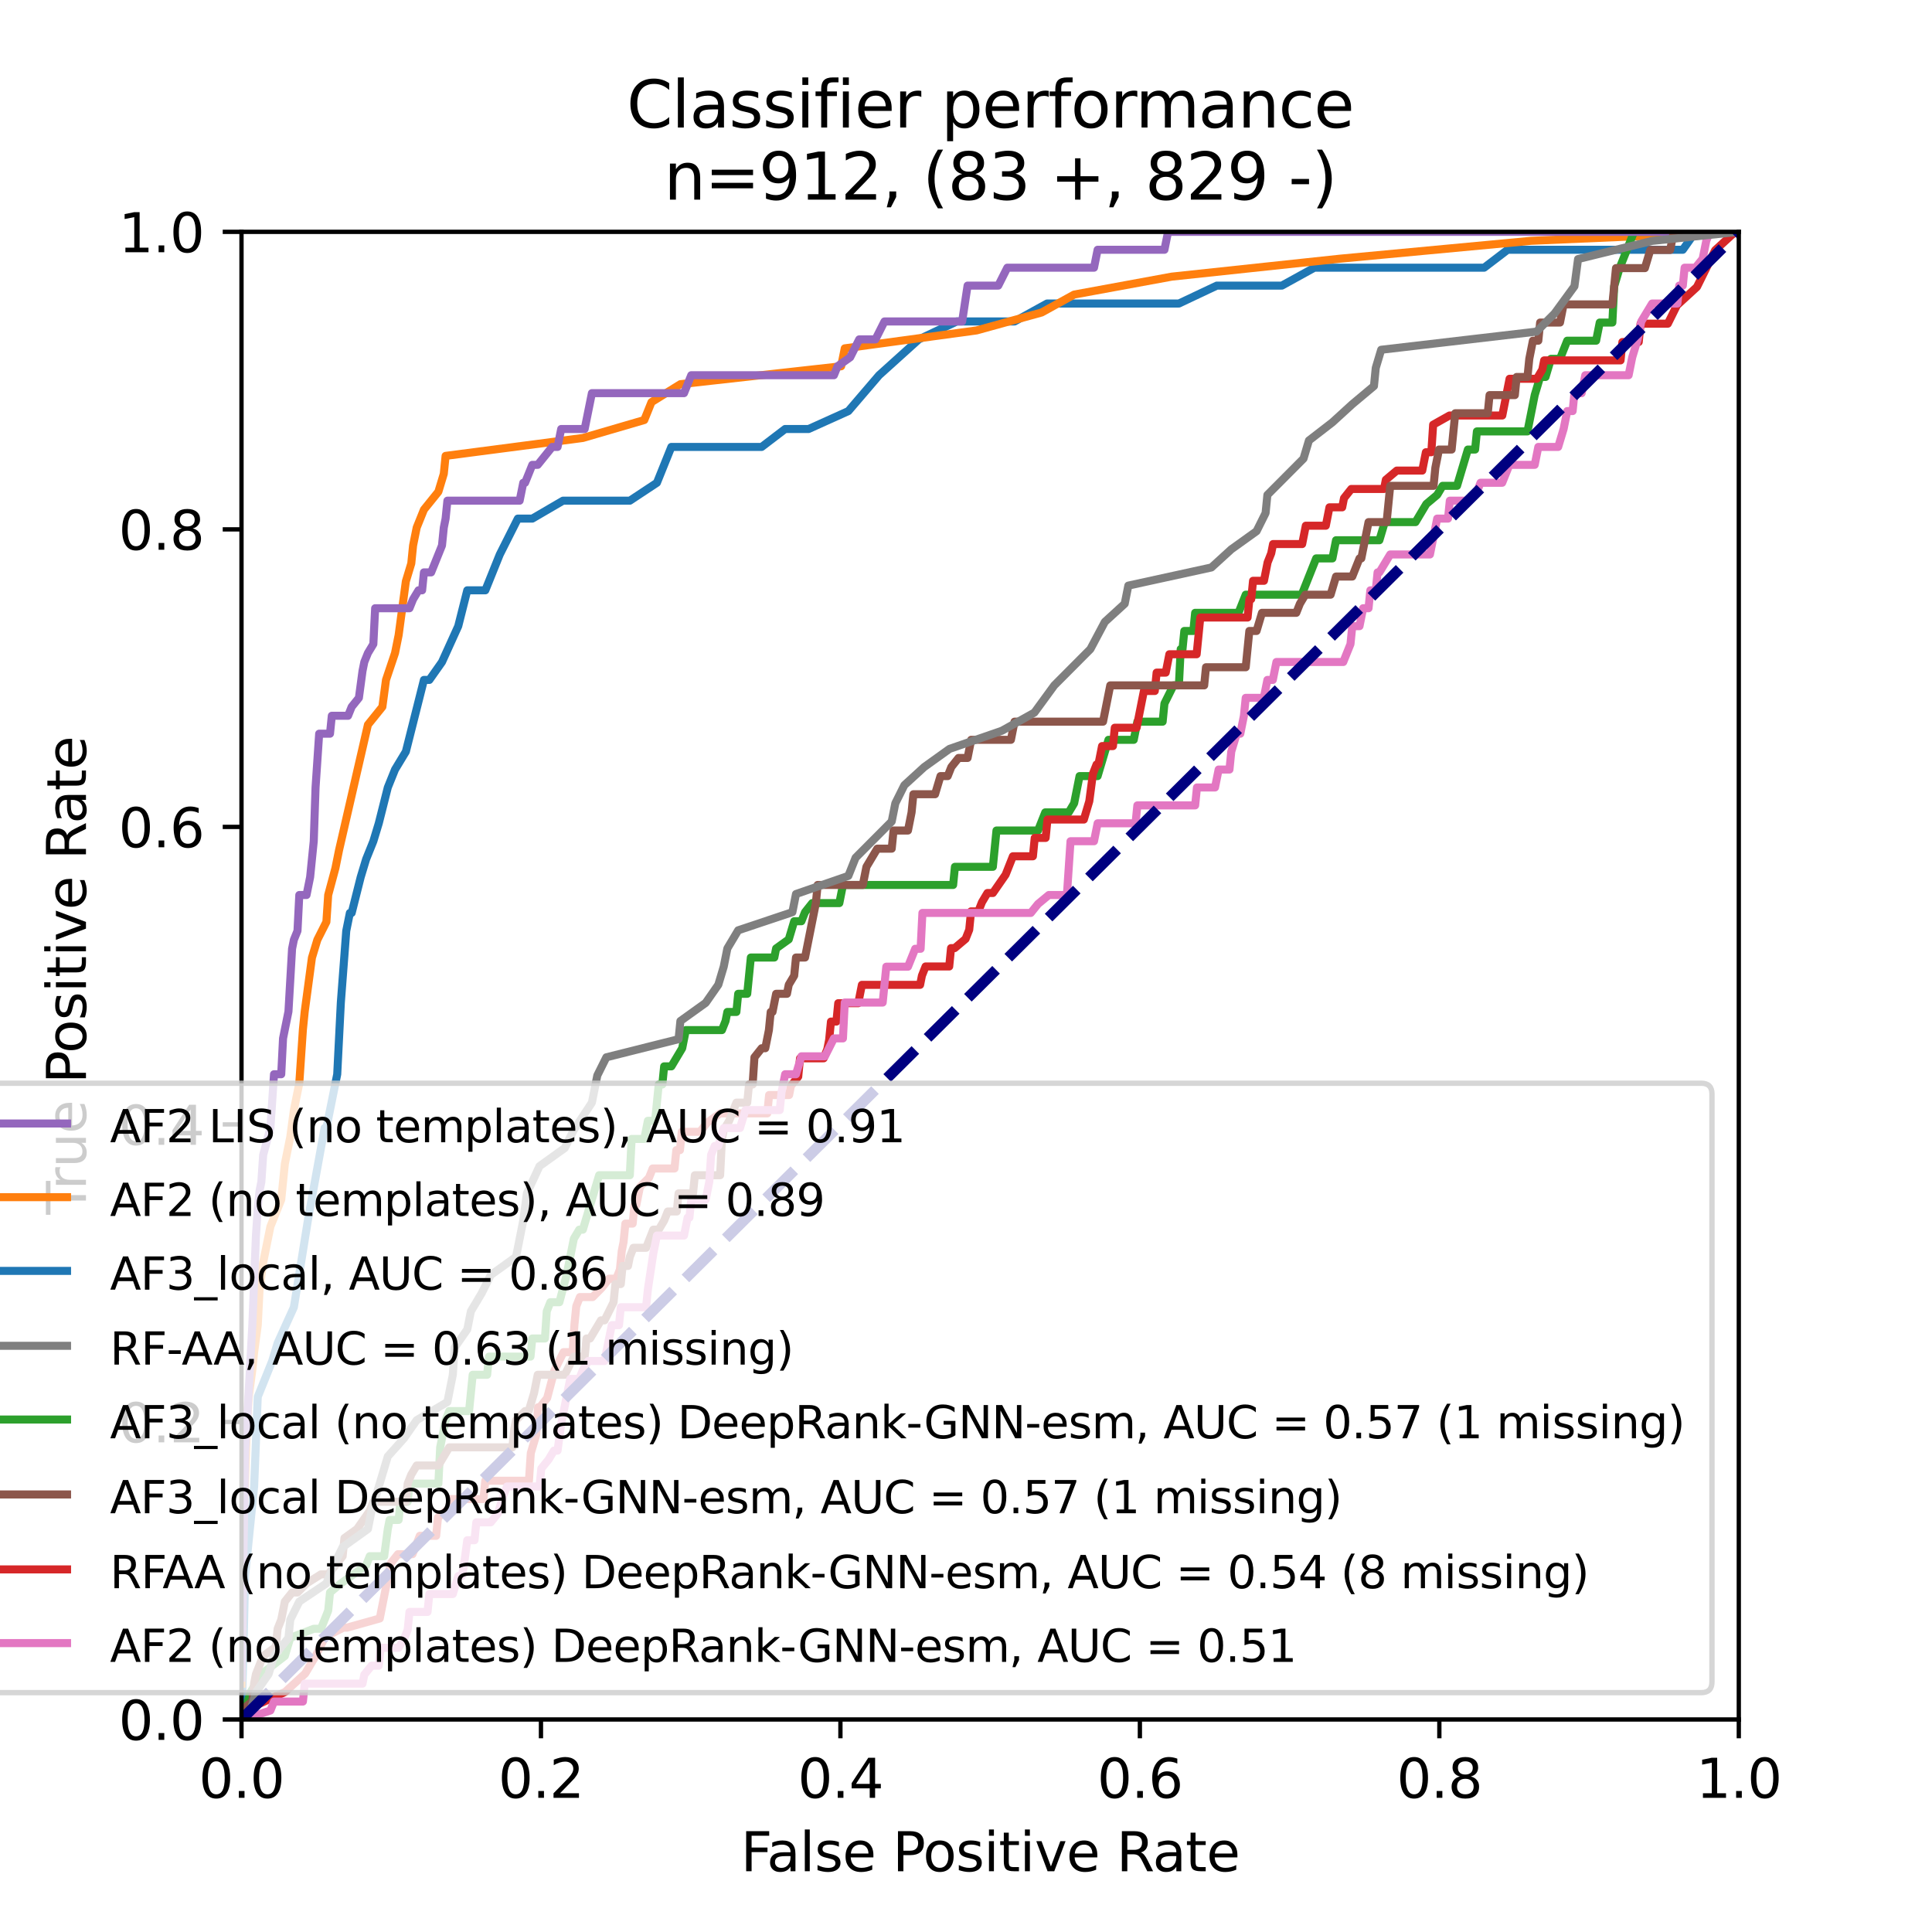 <?xml version="1.0" encoding="utf-8" standalone="no"?>
<!DOCTYPE svg PUBLIC "-//W3C//DTD SVG 1.1//EN"
  "http://www.w3.org/Graphics/SVG/1.1/DTD/svg11.dtd">
<svg xmlns:xlink="http://www.w3.org/1999/xlink" width="360pt" height="360pt" viewBox="0 0 360 360" xmlns="http://www.w3.org/2000/svg" version="1.1">
 <defs>
  <style type="text/css">*{stroke-linejoin: round; stroke-linecap: butt}</style>
 </defs>
 <g id="figure_1">
  <g id="patch_1">
   <path d="M 0 360 
L 360 360 
L 360 0 
L 0 0 
z
" style="fill: #ffffff"/>
  </g>
  <g id="axes_1">
   <g id="patch_2">
    <path d="M 45 320.4 
L 324 320.4 
L 324 43.2 
L 45 43.2 
z
" style="fill: #ffffff"/>
   </g>
   <g id="matplotlib.axis_1">
    <g id="xtick_1">
     <g id="line2d_1">
      <defs>
       <path id="mc45a48adb1" d="M 0 0 
L 0 3.5 
" style="stroke: #000000; stroke-width: 0.8"/>
      </defs>
      <g>
       <use xlink:href="#mc45a48adb1" x="45" y="320.4" style="stroke: #000000; stroke-width: 0.8"/>
      </g>
     </g>
     <g id="text_1">
      <!-- 0.0 -->
      <g transform="translate(37.048 334.998) scale(0.1 -0.1)">
       <defs>
        <path id="DejaVuSans-30" d="M 2034 4250 
Q 1547 4250 1301 3770 
Q 1056 3291 1056 2328 
Q 1056 1369 1301 889 
Q 1547 409 2034 409 
Q 2525 409 2770 889 
Q 3016 1369 3016 2328 
Q 3016 3291 2770 3770 
Q 2525 4250 2034 4250 
z
M 2034 4750 
Q 2819 4750 3233 4129 
Q 3647 3509 3647 2328 
Q 3647 1150 3233 529 
Q 2819 -91 2034 -91 
Q 1250 -91 836 529 
Q 422 1150 422 2328 
Q 422 3509 836 4129 
Q 1250 4750 2034 4750 
z
" transform="scale(0.016)"/>
        <path id="DejaVuSans-2e" d="M 684 794 
L 1344 794 
L 1344 0 
L 684 0 
L 684 794 
z
" transform="scale(0.016)"/>
       </defs>
       <use xlink:href="#DejaVuSans-30"/>
       <use xlink:href="#DejaVuSans-2e" transform="translate(63.623 0)"/>
       <use xlink:href="#DejaVuSans-30" transform="translate(95.41 0)"/>
      </g>
     </g>
    </g>
    <g id="xtick_2">
     <g id="line2d_2">
      <g>
       <use xlink:href="#mc45a48adb1" x="100.8" y="320.4" style="stroke: #000000; stroke-width: 0.8"/>
      </g>
     </g>
     <g id="text_2">
      <!-- 0.2 -->
      <g transform="translate(92.848 334.998) scale(0.1 -0.1)">
       <defs>
        <path id="DejaVuSans-32" d="M 1228 531 
L 3431 531 
L 3431 0 
L 469 0 
L 469 531 
Q 828 903 1448 1529 
Q 2069 2156 2228 2338 
Q 2531 2678 2651 2914 
Q 2772 3150 2772 3378 
Q 2772 3750 2511 3984 
Q 2250 4219 1831 4219 
Q 1534 4219 1204 4116 
Q 875 4013 500 3803 
L 500 4441 
Q 881 4594 1212 4672 
Q 1544 4750 1819 4750 
Q 2544 4750 2975 4387 
Q 3406 4025 3406 3419 
Q 3406 3131 3298 2873 
Q 3191 2616 2906 2266 
Q 2828 2175 2409 1742 
Q 1991 1309 1228 531 
z
" transform="scale(0.016)"/>
       </defs>
       <use xlink:href="#DejaVuSans-30"/>
       <use xlink:href="#DejaVuSans-2e" transform="translate(63.623 0)"/>
       <use xlink:href="#DejaVuSans-32" transform="translate(95.41 0)"/>
      </g>
     </g>
    </g>
    <g id="xtick_3">
     <g id="line2d_3">
      <g>
       <use xlink:href="#mc45a48adb1" x="156.6" y="320.4" style="stroke: #000000; stroke-width: 0.8"/>
      </g>
     </g>
     <g id="text_3">
      <!-- 0.4 -->
      <g transform="translate(148.648 334.998) scale(0.1 -0.1)">
       <defs>
        <path id="DejaVuSans-34" d="M 2419 4116 
L 825 1625 
L 2419 1625 
L 2419 4116 
z
M 2253 4666 
L 3047 4666 
L 3047 1625 
L 3713 1625 
L 3713 1100 
L 3047 1100 
L 3047 0 
L 2419 0 
L 2419 1100 
L 313 1100 
L 313 1709 
L 2253 4666 
z
" transform="scale(0.016)"/>
       </defs>
       <use xlink:href="#DejaVuSans-30"/>
       <use xlink:href="#DejaVuSans-2e" transform="translate(63.623 0)"/>
       <use xlink:href="#DejaVuSans-34" transform="translate(95.41 0)"/>
      </g>
     </g>
    </g>
    <g id="xtick_4">
     <g id="line2d_4">
      <g>
       <use xlink:href="#mc45a48adb1" x="212.4" y="320.4" style="stroke: #000000; stroke-width: 0.8"/>
      </g>
     </g>
     <g id="text_4">
      <!-- 0.6 -->
      <g transform="translate(204.448 334.998) scale(0.1 -0.1)">
       <defs>
        <path id="DejaVuSans-36" d="M 2113 2584 
Q 1688 2584 1439 2293 
Q 1191 2003 1191 1497 
Q 1191 994 1439 701 
Q 1688 409 2113 409 
Q 2538 409 2786 701 
Q 3034 994 3034 1497 
Q 3034 2003 2786 2293 
Q 2538 2584 2113 2584 
z
M 3366 4563 
L 3366 3988 
Q 3128 4100 2886 4159 
Q 2644 4219 2406 4219 
Q 1781 4219 1451 3797 
Q 1122 3375 1075 2522 
Q 1259 2794 1537 2939 
Q 1816 3084 2150 3084 
Q 2853 3084 3261 2657 
Q 3669 2231 3669 1497 
Q 3669 778 3244 343 
Q 2819 -91 2113 -91 
Q 1303 -91 875 529 
Q 447 1150 447 2328 
Q 447 3434 972 4092 
Q 1497 4750 2381 4750 
Q 2619 4750 2861 4703 
Q 3103 4656 3366 4563 
z
" transform="scale(0.016)"/>
       </defs>
       <use xlink:href="#DejaVuSans-30"/>
       <use xlink:href="#DejaVuSans-2e" transform="translate(63.623 0)"/>
       <use xlink:href="#DejaVuSans-36" transform="translate(95.41 0)"/>
      </g>
     </g>
    </g>
    <g id="xtick_5">
     <g id="line2d_5">
      <g>
       <use xlink:href="#mc45a48adb1" x="268.2" y="320.4" style="stroke: #000000; stroke-width: 0.8"/>
      </g>
     </g>
     <g id="text_5">
      <!-- 0.8 -->
      <g transform="translate(260.248 334.998) scale(0.1 -0.1)">
       <defs>
        <path id="DejaVuSans-38" d="M 2034 2216 
Q 1584 2216 1326 1975 
Q 1069 1734 1069 1313 
Q 1069 891 1326 650 
Q 1584 409 2034 409 
Q 2484 409 2743 651 
Q 3003 894 3003 1313 
Q 3003 1734 2745 1975 
Q 2488 2216 2034 2216 
z
M 1403 2484 
Q 997 2584 770 2862 
Q 544 3141 544 3541 
Q 544 4100 942 4425 
Q 1341 4750 2034 4750 
Q 2731 4750 3128 4425 
Q 3525 4100 3525 3541 
Q 3525 3141 3298 2862 
Q 3072 2584 2669 2484 
Q 3125 2378 3379 2068 
Q 3634 1759 3634 1313 
Q 3634 634 3220 271 
Q 2806 -91 2034 -91 
Q 1263 -91 848 271 
Q 434 634 434 1313 
Q 434 1759 690 2068 
Q 947 2378 1403 2484 
z
M 1172 3481 
Q 1172 3119 1398 2916 
Q 1625 2713 2034 2713 
Q 2441 2713 2670 2916 
Q 2900 3119 2900 3481 
Q 2900 3844 2670 4047 
Q 2441 4250 2034 4250 
Q 1625 4250 1398 4047 
Q 1172 3844 1172 3481 
z
" transform="scale(0.016)"/>
       </defs>
       <use xlink:href="#DejaVuSans-30"/>
       <use xlink:href="#DejaVuSans-2e" transform="translate(63.623 0)"/>
       <use xlink:href="#DejaVuSans-38" transform="translate(95.41 0)"/>
      </g>
     </g>
    </g>
    <g id="xtick_6">
     <g id="line2d_6">
      <g>
       <use xlink:href="#mc45a48adb1" x="324" y="320.4" style="stroke: #000000; stroke-width: 0.8"/>
      </g>
     </g>
     <g id="text_6">
      <!-- 1.0 -->
      <g transform="translate(316.048 334.998) scale(0.1 -0.1)">
       <defs>
        <path id="DejaVuSans-31" d="M 794 531 
L 1825 531 
L 1825 4091 
L 703 3866 
L 703 4441 
L 1819 4666 
L 2450 4666 
L 2450 531 
L 3481 531 
L 3481 0 
L 794 0 
L 794 531 
z
" transform="scale(0.016)"/>
       </defs>
       <use xlink:href="#DejaVuSans-31"/>
       <use xlink:href="#DejaVuSans-2e" transform="translate(63.623 0)"/>
       <use xlink:href="#DejaVuSans-30" transform="translate(95.41 0)"/>
      </g>
     </g>
    </g>
    <g id="text_7">
     <!-- False Positive Rate -->
     <g transform="translate(138.034 348.677) scale(0.1 -0.1)">
      <defs>
       <path id="DejaVuSans-46" d="M 628 4666 
L 3309 4666 
L 3309 4134 
L 1259 4134 
L 1259 2759 
L 3109 2759 
L 3109 2228 
L 1259 2228 
L 1259 0 
L 628 0 
L 628 4666 
z
" transform="scale(0.016)"/>
       <path id="DejaVuSans-61" d="M 2194 1759 
Q 1497 1759 1228 1600 
Q 959 1441 959 1056 
Q 959 750 1161 570 
Q 1363 391 1709 391 
Q 2188 391 2477 730 
Q 2766 1069 2766 1631 
L 2766 1759 
L 2194 1759 
z
M 3341 1997 
L 3341 0 
L 2766 0 
L 2766 531 
Q 2569 213 2275 61 
Q 1981 -91 1556 -91 
Q 1019 -91 701 211 
Q 384 513 384 1019 
Q 384 1609 779 1909 
Q 1175 2209 1959 2209 
L 2766 2209 
L 2766 2266 
Q 2766 2663 2505 2880 
Q 2244 3097 1772 3097 
Q 1472 3097 1187 3025 
Q 903 2953 641 2809 
L 641 3341 
Q 956 3463 1253 3523 
Q 1550 3584 1831 3584 
Q 2591 3584 2966 3190 
Q 3341 2797 3341 1997 
z
" transform="scale(0.016)"/>
       <path id="DejaVuSans-6c" d="M 603 4863 
L 1178 4863 
L 1178 0 
L 603 0 
L 603 4863 
z
" transform="scale(0.016)"/>
       <path id="DejaVuSans-73" d="M 2834 3397 
L 2834 2853 
Q 2591 2978 2328 3040 
Q 2066 3103 1784 3103 
Q 1356 3103 1142 2972 
Q 928 2841 928 2578 
Q 928 2378 1081 2264 
Q 1234 2150 1697 2047 
L 1894 2003 
Q 2506 1872 2764 1633 
Q 3022 1394 3022 966 
Q 3022 478 2636 193 
Q 2250 -91 1575 -91 
Q 1294 -91 989 -36 
Q 684 19 347 128 
L 347 722 
Q 666 556 975 473 
Q 1284 391 1588 391 
Q 1994 391 2212 530 
Q 2431 669 2431 922 
Q 2431 1156 2273 1281 
Q 2116 1406 1581 1522 
L 1381 1569 
Q 847 1681 609 1914 
Q 372 2147 372 2553 
Q 372 3047 722 3315 
Q 1072 3584 1716 3584 
Q 2034 3584 2315 3537 
Q 2597 3491 2834 3397 
z
" transform="scale(0.016)"/>
       <path id="DejaVuSans-65" d="M 3597 1894 
L 3597 1613 
L 953 1613 
Q 991 1019 1311 708 
Q 1631 397 2203 397 
Q 2534 397 2845 478 
Q 3156 559 3463 722 
L 3463 178 
Q 3153 47 2828 -22 
Q 2503 -91 2169 -91 
Q 1331 -91 842 396 
Q 353 884 353 1716 
Q 353 2575 817 3079 
Q 1281 3584 2069 3584 
Q 2775 3584 3186 3129 
Q 3597 2675 3597 1894 
z
M 3022 2063 
Q 3016 2534 2758 2815 
Q 2500 3097 2075 3097 
Q 1594 3097 1305 2825 
Q 1016 2553 972 2059 
L 3022 2063 
z
" transform="scale(0.016)"/>
       <path id="DejaVuSans-20" transform="scale(0.016)"/>
       <path id="DejaVuSans-50" d="M 1259 4147 
L 1259 2394 
L 2053 2394 
Q 2494 2394 2734 2622 
Q 2975 2850 2975 3272 
Q 2975 3691 2734 3919 
Q 2494 4147 2053 4147 
L 1259 4147 
z
M 628 4666 
L 2053 4666 
Q 2838 4666 3239 4311 
Q 3641 3956 3641 3272 
Q 3641 2581 3239 2228 
Q 2838 1875 2053 1875 
L 1259 1875 
L 1259 0 
L 628 0 
L 628 4666 
z
" transform="scale(0.016)"/>
       <path id="DejaVuSans-6f" d="M 1959 3097 
Q 1497 3097 1228 2736 
Q 959 2375 959 1747 
Q 959 1119 1226 758 
Q 1494 397 1959 397 
Q 2419 397 2687 759 
Q 2956 1122 2956 1747 
Q 2956 2369 2687 2733 
Q 2419 3097 1959 3097 
z
M 1959 3584 
Q 2709 3584 3137 3096 
Q 3566 2609 3566 1747 
Q 3566 888 3137 398 
Q 2709 -91 1959 -91 
Q 1206 -91 779 398 
Q 353 888 353 1747 
Q 353 2609 779 3096 
Q 1206 3584 1959 3584 
z
" transform="scale(0.016)"/>
       <path id="DejaVuSans-69" d="M 603 3500 
L 1178 3500 
L 1178 0 
L 603 0 
L 603 3500 
z
M 603 4863 
L 1178 4863 
L 1178 4134 
L 603 4134 
L 603 4863 
z
" transform="scale(0.016)"/>
       <path id="DejaVuSans-74" d="M 1172 4494 
L 1172 3500 
L 2356 3500 
L 2356 3053 
L 1172 3053 
L 1172 1153 
Q 1172 725 1289 603 
Q 1406 481 1766 481 
L 2356 481 
L 2356 0 
L 1766 0 
Q 1100 0 847 248 
Q 594 497 594 1153 
L 594 3053 
L 172 3053 
L 172 3500 
L 594 3500 
L 594 4494 
L 1172 4494 
z
" transform="scale(0.016)"/>
       <path id="DejaVuSans-76" d="M 191 3500 
L 800 3500 
L 1894 563 
L 2988 3500 
L 3597 3500 
L 2284 0 
L 1503 0 
L 191 3500 
z
" transform="scale(0.016)"/>
       <path id="DejaVuSans-52" d="M 2841 2188 
Q 3044 2119 3236 1894 
Q 3428 1669 3622 1275 
L 4263 0 
L 3584 0 
L 2988 1197 
Q 2756 1666 2539 1819 
Q 2322 1972 1947 1972 
L 1259 1972 
L 1259 0 
L 628 0 
L 628 4666 
L 2053 4666 
Q 2853 4666 3247 4331 
Q 3641 3997 3641 3322 
Q 3641 2881 3436 2590 
Q 3231 2300 2841 2188 
z
M 1259 4147 
L 1259 2491 
L 2053 2491 
Q 2509 2491 2742 2702 
Q 2975 2913 2975 3322 
Q 2975 3731 2742 3939 
Q 2509 4147 2053 4147 
L 1259 4147 
z
" transform="scale(0.016)"/>
      </defs>
      <use xlink:href="#DejaVuSans-46"/>
      <use xlink:href="#DejaVuSans-61" transform="translate(48.395 0)"/>
      <use xlink:href="#DejaVuSans-6c" transform="translate(109.674 0)"/>
      <use xlink:href="#DejaVuSans-73" transform="translate(137.457 0)"/>
      <use xlink:href="#DejaVuSans-65" transform="translate(189.557 0)"/>
      <use xlink:href="#DejaVuSans-20" transform="translate(251.08 0)"/>
      <use xlink:href="#DejaVuSans-50" transform="translate(282.867 0)"/>
      <use xlink:href="#DejaVuSans-6f" transform="translate(339.545 0)"/>
      <use xlink:href="#DejaVuSans-73" transform="translate(400.727 0)"/>
      <use xlink:href="#DejaVuSans-69" transform="translate(452.826 0)"/>
      <use xlink:href="#DejaVuSans-74" transform="translate(480.609 0)"/>
      <use xlink:href="#DejaVuSans-69" transform="translate(519.818 0)"/>
      <use xlink:href="#DejaVuSans-76" transform="translate(547.602 0)"/>
      <use xlink:href="#DejaVuSans-65" transform="translate(606.781 0)"/>
      <use xlink:href="#DejaVuSans-20" transform="translate(668.305 0)"/>
      <use xlink:href="#DejaVuSans-52" transform="translate(700.092 0)"/>
      <use xlink:href="#DejaVuSans-61" transform="translate(767.324 0)"/>
      <use xlink:href="#DejaVuSans-74" transform="translate(828.604 0)"/>
      <use xlink:href="#DejaVuSans-65" transform="translate(867.812 0)"/>
     </g>
    </g>
   </g>
   <g id="matplotlib.axis_2">
    <g id="ytick_1">
     <g id="line2d_7">
      <defs>
       <path id="mb45c95e8a6" d="M 0 0 
L -3.5 0 
" style="stroke: #000000; stroke-width: 0.8"/>
      </defs>
      <g>
       <use xlink:href="#mb45c95e8a6" x="45" y="320.4" style="stroke: #000000; stroke-width: 0.8"/>
      </g>
     </g>
     <g id="text_8">
      <!-- 0.0 -->
      <g transform="translate(22.097 324.199) scale(0.1 -0.1)">
       <use xlink:href="#DejaVuSans-30"/>
       <use xlink:href="#DejaVuSans-2e" transform="translate(63.623 0)"/>
       <use xlink:href="#DejaVuSans-30" transform="translate(95.41 0)"/>
      </g>
     </g>
    </g>
    <g id="ytick_2">
     <g id="line2d_8">
      <g>
       <use xlink:href="#mb45c95e8a6" x="45" y="264.96" style="stroke: #000000; stroke-width: 0.8"/>
      </g>
     </g>
     <g id="text_9">
      <!-- 0.2 -->
      <g transform="translate(22.097 268.759) scale(0.1 -0.1)">
       <use xlink:href="#DejaVuSans-30"/>
       <use xlink:href="#DejaVuSans-2e" transform="translate(63.623 0)"/>
       <use xlink:href="#DejaVuSans-32" transform="translate(95.41 0)"/>
      </g>
     </g>
    </g>
    <g id="ytick_3">
     <g id="line2d_9">
      <g>
       <use xlink:href="#mb45c95e8a6" x="45" y="209.52" style="stroke: #000000; stroke-width: 0.8"/>
      </g>
     </g>
     <g id="text_10">
      <!-- 0.4 -->
      <g transform="translate(22.097 213.319) scale(0.1 -0.1)">
       <use xlink:href="#DejaVuSans-30"/>
       <use xlink:href="#DejaVuSans-2e" transform="translate(63.623 0)"/>
       <use xlink:href="#DejaVuSans-34" transform="translate(95.41 0)"/>
      </g>
     </g>
    </g>
    <g id="ytick_4">
     <g id="line2d_10">
      <g>
       <use xlink:href="#mb45c95e8a6" x="45" y="154.08" style="stroke: #000000; stroke-width: 0.8"/>
      </g>
     </g>
     <g id="text_11">
      <!-- 0.6 -->
      <g transform="translate(22.097 157.879) scale(0.1 -0.1)">
       <use xlink:href="#DejaVuSans-30"/>
       <use xlink:href="#DejaVuSans-2e" transform="translate(63.623 0)"/>
       <use xlink:href="#DejaVuSans-36" transform="translate(95.41 0)"/>
      </g>
     </g>
    </g>
    <g id="ytick_5">
     <g id="line2d_11">
      <g>
       <use xlink:href="#mb45c95e8a6" x="45" y="98.64" style="stroke: #000000; stroke-width: 0.8"/>
      </g>
     </g>
     <g id="text_12">
      <!-- 0.8 -->
      <g transform="translate(22.097 102.439) scale(0.1 -0.1)">
       <use xlink:href="#DejaVuSans-30"/>
       <use xlink:href="#DejaVuSans-2e" transform="translate(63.623 0)"/>
       <use xlink:href="#DejaVuSans-38" transform="translate(95.41 0)"/>
      </g>
     </g>
    </g>
    <g id="ytick_6">
     <g id="line2d_12">
      <g>
       <use xlink:href="#mb45c95e8a6" x="45" y="43.2" style="stroke: #000000; stroke-width: 0.8"/>
      </g>
     </g>
     <g id="text_13">
      <!-- 1.0 -->
      <g transform="translate(22.097 46.999) scale(0.1 -0.1)">
       <use xlink:href="#DejaVuSans-31"/>
       <use xlink:href="#DejaVuSans-2e" transform="translate(63.623 0)"/>
       <use xlink:href="#DejaVuSans-30" transform="translate(95.41 0)"/>
      </g>
     </g>
    </g>
    <g id="text_14">
     <!-- True Positive Rate -->
     <g transform="translate(16.017 226.33) rotate(-90) scale(0.1 -0.1)">
      <defs>
       <path id="DejaVuSans-54" d="M -19 4666 
L 3928 4666 
L 3928 4134 
L 2272 4134 
L 2272 0 
L 1638 0 
L 1638 4134 
L -19 4134 
L -19 4666 
z
" transform="scale(0.016)"/>
       <path id="DejaVuSans-72" d="M 2631 2963 
Q 2534 3019 2420 3045 
Q 2306 3072 2169 3072 
Q 1681 3072 1420 2755 
Q 1159 2438 1159 1844 
L 1159 0 
L 581 0 
L 581 3500 
L 1159 3500 
L 1159 2956 
Q 1341 3275 1631 3429 
Q 1922 3584 2338 3584 
Q 2397 3584 2469 3576 
Q 2541 3569 2628 3553 
L 2631 2963 
z
" transform="scale(0.016)"/>
       <path id="DejaVuSans-75" d="M 544 1381 
L 544 3500 
L 1119 3500 
L 1119 1403 
Q 1119 906 1312 657 
Q 1506 409 1894 409 
Q 2359 409 2629 706 
Q 2900 1003 2900 1516 
L 2900 3500 
L 3475 3500 
L 3475 0 
L 2900 0 
L 2900 538 
Q 2691 219 2414 64 
Q 2138 -91 1772 -91 
Q 1169 -91 856 284 
Q 544 659 544 1381 
z
M 1991 3584 
L 1991 3584 
z
" transform="scale(0.016)"/>
      </defs>
      <use xlink:href="#DejaVuSans-54"/>
      <use xlink:href="#DejaVuSans-72" transform="translate(46.334 0)"/>
      <use xlink:href="#DejaVuSans-75" transform="translate(87.447 0)"/>
      <use xlink:href="#DejaVuSans-65" transform="translate(150.826 0)"/>
      <use xlink:href="#DejaVuSans-20" transform="translate(212.35 0)"/>
      <use xlink:href="#DejaVuSans-50" transform="translate(244.137 0)"/>
      <use xlink:href="#DejaVuSans-6f" transform="translate(300.814 0)"/>
      <use xlink:href="#DejaVuSans-73" transform="translate(361.996 0)"/>
      <use xlink:href="#DejaVuSans-69" transform="translate(414.096 0)"/>
      <use xlink:href="#DejaVuSans-74" transform="translate(441.879 0)"/>
      <use xlink:href="#DejaVuSans-69" transform="translate(481.088 0)"/>
      <use xlink:href="#DejaVuSans-76" transform="translate(508.871 0)"/>
      <use xlink:href="#DejaVuSans-65" transform="translate(568.051 0)"/>
      <use xlink:href="#DejaVuSans-20" transform="translate(629.574 0)"/>
      <use xlink:href="#DejaVuSans-52" transform="translate(661.361 0)"/>
      <use xlink:href="#DejaVuSans-61" transform="translate(728.594 0)"/>
      <use xlink:href="#DejaVuSans-74" transform="translate(789.873 0)"/>
      <use xlink:href="#DejaVuSans-65" transform="translate(829.082 0)"/>
     </g>
    </g>
   </g>
   <g id="line2d_13">
    <path d="M 45 320.4 
L 45.337 308.711 
L 45.673 293.682 
L 47.356 276.983 
L 48.029 260.284 
L 50.721 253.605 
L 51.731 250.265 
L 54.76 243.586 
L 57.452 226.887 
L 60.481 210.188 
L 60.818 210.188 
L 62.164 203.508 
L 62.837 200.169 
L 63.51 186.81 
L 64.52 173.451 
L 65.193 170.111 
L 65.53 170.111 
L 67.212 163.431 
L 68.222 160.092 
L 69.568 156.752 
L 70.578 153.412 
L 72.261 146.733 
L 73.607 143.393 
L 75.626 140.053 
L 78.992 126.694 
L 80.001 126.694 
L 82.357 123.354 
L 85.386 116.675 
L 87.069 109.995 
L 90.434 109.995 
L 93.127 103.316 
L 96.492 96.636 
L 99.185 96.636 
L 104.906 93.296 
L 111.637 93.296 
L 117.358 93.296 
L 122.407 89.957 
L 125.099 83.277 
L 131.157 83.277 
L 135.869 83.277 
L 141.926 83.277 
L 146.302 79.937 
L 150.677 79.937 
L 158.081 76.598 
L 163.802 69.918 
L 171.206 63.239 
L 178.274 59.899 
L 181.639 59.899 
L 185.678 59.899 
L 189.043 59.899 
L 195.101 56.559 
L 199.813 56.559 
L 203.852 56.559 
L 211.256 56.559 
L 219.669 56.559 
L 226.737 53.219 
L 233.805 53.219 
L 238.853 53.219 
L 244.911 49.88 
L 252.315 49.88 
L 256.69 49.88 
L 261.402 49.88 
L 268.133 49.88 
L 272.171 49.88 
L 276.546 49.88 
L 280.922 46.54 
L 283.614 46.54 
L 288.662 46.54 
L 291.355 46.54 
L 295.057 46.54 
L 297.413 46.54 
L 300.105 46.54 
L 301.788 46.54 
L 303.807 46.54 
L 307.172 46.54 
L 308.855 46.54 
L 310.875 46.54 
L 313.567 46.54 
L 315.923 43.2 
L 317.606 43.2 
L 320.971 43.2 
L 321.981 43.2 
L 323.327 43.2 
L 324 43.2 
" clip-path="url(#p88d0e7c4cd)" style="fill: none; stroke: #1f77b4; stroke-width: 1.5; stroke-linecap: square"/>
   </g>
   <g id="line2d_14">
    <path d="M 45 313.72 
L 45.337 285.333 
L 46.01 265.294 
L 46.346 260.284 
L 47.019 255.275 
L 47.356 251.935 
L 48.029 246.925 
L 48.366 240.246 
L 49.039 235.236 
L 49.712 231.896 
L 50.385 228.557 
L 52.404 223.547 
L 53.077 216.867 
L 54.087 211.858 
L 54.76 206.848 
L 55.77 201.839 
L 56.106 196.829 
L 56.443 191.819 
L 56.779 188.48 
L 57.452 183.47 
L 58.125 178.46 
L 59.135 175.12 
L 60.818 171.781 
L 61.154 166.771 
L 62.501 161.761 
L 63.174 158.422 
L 65.866 146.733 
L 68.559 135.043 
L 71.251 131.704 
L 71.924 126.694 
L 73.607 121.684 
L 74.28 118.345 
L 74.953 113.335 
L 75.626 108.325 
L 76.636 104.986 
L 76.972 101.646 
L 77.645 98.306 
L 78.992 94.966 
L 81.684 91.627 
L 82.694 88.287 
L 83.03 84.947 
L 108.608 81.607 
L 120.051 78.267 
L 121.397 74.928 
L 126.782 71.588 
L 156.735 68.248 
L 157.408 64.908 
L 181.976 61.569 
L 194.092 58.229 
L 200.15 54.889 
L 218.323 51.549 
L 249.622 48.21 
L 285.297 44.87 
L 324 43.2 
" clip-path="url(#p88d0e7c4cd)" style="fill: none; stroke: #ff7f0e; stroke-width: 1.5; stroke-linecap: square"/>
   </g>
   <g id="line2d_15">
    <path d="M 45 320.4 
L 45.337 320.4 
L 45.673 318.71 
L 46.683 315.329 
L 48.702 311.949 
L 53.077 308.568 
L 54.087 305.188 
L 58.462 303.498 
L 59.808 303.498 
L 61.154 300.117 
L 61.491 296.737 
L 63.51 295.046 
L 68.222 291.666 
L 68.895 289.976 
L 71.587 289.976 
L 72.261 284.905 
L 72.597 283.215 
L 74.28 283.215 
L 74.616 279.834 
L 75.963 279.834 
L 76.299 276.454 
L 81.684 276.454 
L 82.021 269.693 
L 83.03 264.622 
L 83.703 262.932 
L 87.405 262.932 
L 88.078 256.171 
L 90.771 256.171 
L 91.107 252.79 
L 98.848 252.79 
L 99.185 249.41 
L 101.54 249.41 
L 101.877 244.339 
L 102.55 242.649 
L 104.233 242.649 
L 105.579 237.578 
L 106.925 230.817 
L 107.935 229.127 
L 108.608 229.127 
L 111.637 218.985 
L 117.358 218.985 
L 117.695 212.224 
L 120.051 212.224 
L 120.724 208.844 
L 122.07 208.844 
L 122.743 202.083 
L 123.416 202.083 
L 123.753 198.702 
L 125.099 198.702 
L 127.118 195.322 
L 127.791 191.941 
L 134.522 191.941 
L 135.195 190.251 
L 135.532 188.561 
L 137.215 188.561 
L 137.551 185.18 
L 139.234 185.18 
L 139.907 178.42 
L 144.282 178.42 
L 144.619 176.729 
L 146.975 175.039 
L 147.984 171.659 
L 149.331 171.659 
L 150.004 169.968 
L 151.35 168.278 
L 156.398 168.278 
L 157.071 164.898 
L 177.601 164.898 
L 177.937 161.517 
L 185.005 161.517 
L 185.678 154.756 
L 193.419 154.756 
L 194.765 151.376 
L 199.14 151.376 
L 200.15 149.685 
L 201.159 144.615 
L 204.525 144.615 
L 206.544 137.854 
L 211.256 137.854 
L 211.929 134.473 
L 216.641 134.473 
L 216.977 131.093 
L 218.66 127.712 
L 219.669 127.712 
L 220.006 120.951 
L 220.343 120.951 
L 220.679 117.571 
L 222.362 117.571 
L 222.698 114.19 
L 230.776 114.19 
L 232.122 110.81 
L 242.555 110.81 
L 245.247 104.049 
L 248.276 104.049 
L 248.949 100.668 
L 257.027 100.668 
L 258.036 97.288 
L 263.758 97.288 
L 265.777 93.907 
L 267.796 92.217 
L 268.806 90.527 
L 271.498 90.527 
L 273.517 83.766 
L 274.864 83.766 
L 275.2 80.385 
L 284.624 80.385 
L 285.97 73.624 
L 286.979 70.244 
L 287.989 70.244 
L 288.999 66.863 
L 290.682 66.863 
L 292.028 63.483 
L 297.413 63.483 
L 298.086 60.102 
L 300.441 60.102 
L 300.778 53.341 
L 301.788 49.961 
L 304.48 43.2 
L 324 43.2 
L 324 43.2 
" clip-path="url(#p88d0e7c4cd)" style="fill: none; stroke: #2ca02c; stroke-width: 1.5; stroke-linecap: square"/>
   </g>
   <g id="line2d_16">
    <path d="M 45 320.4 
L 45.339 320.4 
L 45.678 318.689 
L 53.136 315.267 
L 56.865 311.844 
L 58.899 308.422 
L 60.594 305 
L 63.984 303.289 
L 64.662 303.289 
L 70.764 301.578 
L 72.798 291.311 
L 74.154 289.6 
L 76.866 289.6 
L 78.222 286.178 
L 81.273 286.178 
L 81.612 282.756 
L 83.646 281.044 
L 83.985 279.333 
L 90.087 279.333 
L 90.426 275.911 
L 98.563 275.911 
L 98.902 270.778 
L 99.919 267.356 
L 100.258 262.222 
L 100.597 262.222 
L 101.953 260.511 
L 103.309 255.378 
L 105.004 251.956 
L 106.699 251.956 
L 107.038 246.822 
L 107.377 243.4 
L 108.055 241.689 
L 110.428 241.689 
L 112.123 239.978 
L 113.479 238.267 
L 114.835 238.267 
L 115.513 236.556 
L 115.852 233.133 
L 116.191 231.422 
L 116.53 228 
L 117.886 228 
L 118.225 224.578 
L 118.564 224.578 
L 119.242 221.156 
L 120.937 219.444 
L 121.615 217.733 
L 125.683 217.733 
L 126.022 214.311 
L 126.7 214.311 
L 127.039 210.889 
L 130.429 210.889 
L 131.785 209.178 
L 134.158 207.467 
L 142.972 207.467 
L 143.311 204.044 
L 147.04 204.044 
L 147.379 202.333 
L 148.735 200.622 
L 149.074 197.2 
L 153.481 197.2 
L 154.159 195.489 
L 154.498 193.778 
L 154.837 190.356 
L 155.854 190.356 
L 156.193 186.933 
L 159.922 186.933 
L 160.6 183.511 
L 171.448 183.511 
L 171.787 181.8 
L 172.465 180.089 
L 176.872 180.089 
L 177.211 176.667 
L 177.889 176.667 
L 179.923 174.956 
L 180.601 173.244 
L 180.94 169.822 
L 182.296 169.822 
L 182.974 168.111 
L 183.991 166.4 
L 185.009 166.4 
L 187.382 162.978 
L 188.738 159.556 
L 192.467 159.556 
L 192.806 156.133 
L 194.84 156.133 
L 195.179 152.711 
L 201.959 152.711 
L 202.976 149.289 
L 203.654 144.156 
L 204.332 142.444 
L 204.671 142.444 
L 205.349 139.022 
L 207.383 139.022 
L 207.722 135.6 
L 211.79 135.6 
L 213.146 128.756 
L 215.18 128.756 
L 215.519 125.333 
L 217.214 125.333 
L 217.892 121.911 
L 222.977 121.911 
L 223.655 115.067 
L 232.469 115.067 
L 232.808 111.644 
L 233.147 111.644 
L 233.486 108.222 
L 235.52 108.222 
L 236.198 104.8 
L 236.876 103.089 
L 237.215 101.378 
L 242.639 101.378 
L 243.317 97.956 
L 247.046 97.956 
L 247.724 94.533 
L 250.097 94.533 
L 250.436 92.822 
L 251.792 91.111 
L 257.894 91.111 
L 258.233 89.4 
L 260.267 87.689 
L 265.013 87.689 
L 265.691 84.267 
L 266.708 84.267 
L 267.047 79.133 
L 270.098 77.422 
L 279.93 77.422 
L 281.286 70.578 
L 286.371 70.578 
L 287.388 68.867 
L 287.727 67.156 
L 301.965 67.156 
L 302.304 63.733 
L 305.355 63.733 
L 305.694 60.311 
L 310.779 60.311 
L 312.474 56.889 
L 316.203 53.467 
L 319.593 46.622 
L 323.322 43.2 
L 324 43.2 
L 324 43.2 
" clip-path="url(#p88d0e7c4cd)" style="fill: none; stroke: #d62728; stroke-width: 1.5; stroke-linecap: square"/>
   </g>
   <g id="line2d_17">
    <path d="M 45 312.607 
L 45.673 270.304 
L 46.01 265.294 
L 47.019 246.925 
L 47.692 230.227 
L 48.029 225.217 
L 48.366 221.877 
L 48.702 220.207 
L 49.039 215.198 
L 50.385 210.188 
L 51.058 200.169 
L 52.404 200.169 
L 52.741 193.489 
L 53.75 188.48 
L 54.423 176.79 
L 54.76 175.12 
L 55.433 173.451 
L 55.77 166.771 
L 57.116 166.771 
L 57.789 163.431 
L 58.462 156.752 
L 58.799 146.733 
L 59.472 136.713 
L 61.491 136.713 
L 61.828 133.373 
L 64.856 133.373 
L 65.53 131.704 
L 66.876 130.034 
L 67.549 125.024 
L 67.885 123.354 
L 68.559 121.684 
L 69.568 120.014 
L 69.905 113.335 
L 76.299 113.335 
L 76.972 111.665 
L 77.982 109.995 
L 78.655 109.995 
L 78.992 106.655 
L 80.338 106.655 
L 82.357 101.646 
L 82.694 98.306 
L 83.03 96.636 
L 83.367 93.296 
L 96.829 93.296 
L 97.502 89.957 
L 97.838 89.957 
L 99.185 86.617 
L 100.194 86.617 
L 102.887 83.277 
L 103.896 83.277 
L 104.569 79.937 
L 108.945 79.937 
L 110.291 73.258 
L 127.455 73.258 
L 128.801 69.918 
L 155.388 69.918 
L 156.062 68.248 
L 158.417 66.578 
L 160.1 63.239 
L 163.129 63.239 
L 164.812 59.899 
L 179.283 59.899 
L 180.293 53.219 
L 186.014 53.219 
L 187.697 49.88 
L 203.852 49.88 
L 204.525 46.54 
L 216.977 46.54 
L 217.65 43.2 
L 324 43.2 
L 324 43.2 
" clip-path="url(#p88d0e7c4cd)" style="fill: none; stroke: #9467bd; stroke-width: 1.5; stroke-linecap: square"/>
   </g>
   <g id="line2d_18">
    <path d="M 45 318.71 
L 47.019 317.02 
L 47.356 313.639 
L 47.692 311.949 
L 49.039 308.568 
L 51.394 306.878 
L 51.731 303.498 
L 52.404 301.807 
L 53.077 298.427 
L 54.423 296.737 
L 55.433 296.737 
L 57.116 295.046 
L 59.808 293.356 
L 61.154 293.356 
L 63.847 289.976 
L 64.183 286.595 
L 66.539 284.905 
L 68.895 281.524 
L 69.568 279.834 
L 75.626 279.834 
L 75.963 276.454 
L 76.636 274.763 
L 77.645 273.073 
L 81.684 273.073 
L 83.703 269.693 
L 95.483 269.693 
L 95.819 266.312 
L 96.156 264.622 
L 97.838 262.932 
L 98.511 262.932 
L 99.521 259.551 
L 100.194 256.171 
L 105.242 256.171 
L 106.925 252.79 
L 108.945 252.79 
L 109.281 249.41 
L 109.954 249.41 
L 111.973 246.029 
L 112.647 246.029 
L 114.329 242.649 
L 114.666 239.268 
L 115.676 239.268 
L 116.012 235.888 
L 117.022 235.888 
L 117.358 234.198 
L 118.031 232.507 
L 120.387 232.507 
L 121.733 229.127 
L 122.743 229.127 
L 123.753 227.437 
L 124.426 225.746 
L 126.109 225.746 
L 126.445 222.366 
L 129.138 222.366 
L 129.474 218.985 
L 134.186 218.985 
L 134.522 212.224 
L 134.859 210.534 
L 135.869 208.844 
L 137.215 205.463 
L 139.234 205.463 
L 139.571 202.083 
L 140.244 202.083 
L 140.58 197.012 
L 141.926 195.322 
L 142.6 195.322 
L 143.273 191.941 
L 143.609 188.561 
L 143.946 188.561 
L 144.619 185.18 
L 146.638 185.18 
L 146.975 183.49 
L 147.984 181.8 
L 148.321 178.42 
L 150.004 178.42 
L 152.023 168.278 
L 152.359 164.898 
L 160.773 164.898 
L 161.446 161.517 
L 163.466 158.137 
L 166.158 158.137 
L 166.495 154.756 
L 169.187 154.756 
L 169.86 151.376 
L 170.197 147.995 
L 174.235 147.995 
L 175.245 144.615 
L 176.591 144.615 
L 177.264 142.924 
L 178.61 141.234 
L 180.293 141.234 
L 180.966 137.854 
L 188.37 137.854 
L 189.043 134.473 
L 205.534 134.473 
L 206.881 127.712 
L 224.381 127.712 
L 224.718 124.332 
L 232.122 124.332 
L 232.795 117.571 
L 234.141 117.571 
L 235.151 114.19 
L 241.545 114.19 
L 242.218 112.5 
L 243.228 110.81 
L 247.94 110.81 
L 248.949 107.429 
L 251.978 107.429 
L 253.324 104.049 
L 253.661 104.049 
L 255.007 97.288 
L 258.373 97.288 
L 259.046 90.527 
L 267.123 90.527 
L 267.46 87.146 
L 268.133 83.766 
L 270.489 83.766 
L 271.162 77.005 
L 277.22 77.005 
L 277.556 73.624 
L 282.268 73.624 
L 282.604 70.244 
L 284.624 70.244 
L 284.96 66.863 
L 285.633 63.483 
L 286.643 63.483 
L 286.979 60.102 
L 290.682 60.102 
L 291.355 56.722 
L 300.441 56.722 
L 301.115 49.961 
L 306.499 49.961 
L 307.509 46.58 
L 311.211 46.58 
L 311.884 43.2 
L 324 43.2 
L 324 43.2 
" clip-path="url(#p88d0e7c4cd)" style="fill: none; stroke: #8c564b; stroke-width: 1.5; stroke-linecap: square"/>
   </g>
   <g id="line2d_19">
    <path d="M 45 320.4 
L 45.337 320.4 
L 50.385 318.73 
L 51.058 317.06 
L 56.443 317.06 
L 56.779 313.72 
L 67.549 313.72 
L 67.885 312.051 
L 69.232 310.381 
L 70.578 310.381 
L 70.914 307.041 
L 74.28 307.041 
L 75.29 305.371 
L 75.963 303.701 
L 76.299 300.361 
L 79.665 300.361 
L 80.001 297.022 
L 84.376 297.022 
L 85.386 293.682 
L 86.059 293.682 
L 86.396 292.012 
L 87.069 287.002 
L 88.415 287.002 
L 88.752 283.663 
L 91.444 283.663 
L 92.79 281.993 
L 93.8 278.653 
L 94.473 276.983 
L 100.531 276.983 
L 100.867 273.643 
L 102.214 271.973 
L 103.223 270.304 
L 103.896 270.304 
L 104.569 265.294 
L 106.252 256.945 
L 107.935 256.945 
L 108.608 255.275 
L 109.618 253.605 
L 112.647 253.605 
L 113.993 246.925 
L 115.339 246.925 
L 115.676 243.586 
L 120.387 243.586 
L 120.724 240.246 
L 121.733 233.566 
L 122.407 230.227 
L 127.455 230.227 
L 128.128 226.887 
L 128.464 226.887 
L 128.801 223.547 
L 131.493 223.547 
L 132.166 220.207 
L 132.503 215.198 
L 133.176 213.528 
L 133.849 213.528 
L 134.859 210.188 
L 137.888 210.188 
L 138.897 206.848 
L 145.292 206.848 
L 145.628 203.508 
L 146.302 200.169 
L 148.321 200.169 
L 149.331 196.829 
L 153.706 196.829 
L 155.388 193.489 
L 157.071 193.489 
L 157.408 186.81 
L 164.475 186.81 
L 165.148 180.13 
L 169.187 180.13 
L 170.533 176.79 
L 171.543 176.79 
L 171.879 170.111 
L 192.072 170.111 
L 193.419 168.441 
L 195.438 166.771 
L 198.803 166.771 
L 199.476 156.752 
L 203.852 156.752 
L 204.525 153.412 
L 211.592 153.412 
L 211.929 150.072 
L 222.698 150.072 
L 223.035 146.733 
L 226.4 146.733 
L 227.074 143.393 
L 229.093 143.393 
L 229.429 140.053 
L 230.439 136.713 
L 231.112 136.713 
L 231.785 133.373 
L 232.122 130.034 
L 235.487 130.034 
L 236.16 126.694 
L 237.17 126.694 
L 237.843 123.354 
L 250.296 123.354 
L 251.642 120.014 
L 251.978 116.675 
L 253.324 116.675 
L 253.998 113.335 
L 255.007 113.335 
L 255.344 109.995 
L 256.353 109.995 
L 256.69 106.655 
L 257.027 106.655 
L 259.046 103.316 
L 266.45 103.316 
L 267.796 96.636 
L 269.815 96.636 
L 270.152 93.296 
L 273.517 93.296 
L 275.2 91.627 
L 275.873 89.957 
L 279.912 89.957 
L 281.258 86.617 
L 285.97 86.617 
L 286.643 83.277 
L 290.345 83.277 
L 291.355 79.937 
L 292.028 76.598 
L 293.037 76.598 
L 293.374 73.258 
L 294.72 73.258 
L 295.393 69.918 
L 303.47 69.918 
L 304.144 66.578 
L 305.153 63.239 
L 305.826 59.899 
L 307.846 56.559 
L 312.557 56.559 
L 312.894 53.219 
L 313.567 53.219 
L 313.903 49.88 
L 315.923 49.88 
L 317.269 48.21 
L 317.942 44.87 
L 318.615 43.2 
L 324 43.2 
L 324 43.2 
" clip-path="url(#p88d0e7c4cd)" style="fill: none; stroke: #e377c2; stroke-width: 1.5; stroke-linecap: square"/>
   </g>
   <g id="line2d_20">
    <path d="M 45 320.4 
L 45.337 320.4 
L 46.683 318.71 
L 47.692 315.329 
L 50.048 311.949 
L 51.058 308.568 
L 53.75 305.188 
L 54.087 301.807 
L 55.77 298.427 
L 60.818 295.046 
L 62.164 291.666 
L 63.847 288.285 
L 68.559 284.905 
L 69.232 281.524 
L 70.241 278.144 
L 71.251 274.763 
L 72.261 271.383 
L 75.29 268.002 
L 77.645 264.622 
L 83.367 261.241 
L 84.376 256.171 
L 84.713 251.1 
L 87.069 247.72 
L 87.742 244.339 
L 89.761 240.959 
L 91.444 237.578 
L 96.156 234.198 
L 96.829 230.817 
L 97.502 227.437 
L 98.175 222.366 
L 100.531 217.295 
L 105.242 213.915 
L 106.925 210.534 
L 110.291 205.463 
L 111.3 200.393 
L 112.983 197.012 
L 126.445 193.632 
L 126.782 190.251 
L 131.493 186.871 
L 133.849 183.49 
L 134.859 180.11 
L 135.532 176.729 
L 137.551 173.349 
L 147.648 169.968 
L 148.321 166.588 
L 158.081 163.207 
L 159.427 159.827 
L 162.793 156.446 
L 166.158 153.066 
L 166.831 149.685 
L 168.514 146.305 
L 172.216 142.924 
L 176.928 139.544 
L 186.688 136.163 
L 192.745 132.783 
L 196.448 127.712 
L 203.179 120.951 
L 205.871 115.88 
L 209.573 112.5 
L 210.246 109.12 
L 225.727 105.739 
L 229.429 102.359 
L 234.141 98.978 
L 235.824 95.598 
L 236.16 92.217 
L 239.526 88.837 
L 242.891 85.456 
L 243.901 82.076 
L 248.276 78.695 
L 251.978 75.315 
L 256.017 71.934 
L 256.353 68.554 
L 257.363 65.173 
L 286.306 61.793 
L 289.672 58.412 
L 293.374 53.341 
L 294.047 48.271 
L 307.846 44.89 
L 324 43.2 
" clip-path="url(#p88d0e7c4cd)" style="fill: none; stroke: #7f7f7f; stroke-width: 1.5; stroke-linecap: square"/>
   </g>
   <g id="line2d_21">
    <path d="M 45 320.4 
L 324 43.2 
" clip-path="url(#p88d0e7c4cd)" style="fill: none; stroke-dasharray: 7.4,3.2; stroke-dashoffset: 0; stroke: #000080; stroke-width: 2"/>
   </g>
   <g id="patch_3">
    <path d="M 45 320.4 
L 45 43.2 
" style="fill: none; stroke: #000000; stroke-width: 0.8; stroke-linejoin: miter; stroke-linecap: square"/>
   </g>
   <g id="patch_4">
    <path d="M 324 320.4 
L 324 43.2 
" style="fill: none; stroke: #000000; stroke-width: 0.8; stroke-linejoin: miter; stroke-linecap: square"/>
   </g>
   <g id="patch_5">
    <path d="M 45 320.4 
L 324 320.4 
" style="fill: none; stroke: #000000; stroke-width: 0.8; stroke-linejoin: miter; stroke-linecap: square"/>
   </g>
   <g id="patch_6">
    <path d="M 45 43.2 
L 324 43.2 
" style="fill: none; stroke: #000000; stroke-width: 0.8; stroke-linejoin: miter; stroke-linecap: square"/>
   </g>
   <g id="text_15">
    <!-- Classifier performance -->
    <g transform="translate(116.777 23.763) scale(0.12 -0.12)">
     <defs>
      <path id="DejaVuSans-43" d="M 4122 4306 
L 4122 3641 
Q 3803 3938 3442 4084 
Q 3081 4231 2675 4231 
Q 1875 4231 1450 3742 
Q 1025 3253 1025 2328 
Q 1025 1406 1450 917 
Q 1875 428 2675 428 
Q 3081 428 3442 575 
Q 3803 722 4122 1019 
L 4122 359 
Q 3791 134 3420 21 
Q 3050 -91 2638 -91 
Q 1578 -91 968 557 
Q 359 1206 359 2328 
Q 359 3453 968 4101 
Q 1578 4750 2638 4750 
Q 3056 4750 3426 4639 
Q 3797 4528 4122 4306 
z
" transform="scale(0.016)"/>
      <path id="DejaVuSans-66" d="M 2375 4863 
L 2375 4384 
L 1825 4384 
Q 1516 4384 1395 4259 
Q 1275 4134 1275 3809 
L 1275 3500 
L 2222 3500 
L 2222 3053 
L 1275 3053 
L 1275 0 
L 697 0 
L 697 3053 
L 147 3053 
L 147 3500 
L 697 3500 
L 697 3744 
Q 697 4328 969 4595 
Q 1241 4863 1831 4863 
L 2375 4863 
z
" transform="scale(0.016)"/>
      <path id="DejaVuSans-70" d="M 1159 525 
L 1159 -1331 
L 581 -1331 
L 581 3500 
L 1159 3500 
L 1159 2969 
Q 1341 3281 1617 3432 
Q 1894 3584 2278 3584 
Q 2916 3584 3314 3078 
Q 3713 2572 3713 1747 
Q 3713 922 3314 415 
Q 2916 -91 2278 -91 
Q 1894 -91 1617 61 
Q 1341 213 1159 525 
z
M 3116 1747 
Q 3116 2381 2855 2742 
Q 2594 3103 2138 3103 
Q 1681 3103 1420 2742 
Q 1159 2381 1159 1747 
Q 1159 1113 1420 752 
Q 1681 391 2138 391 
Q 2594 391 2855 752 
Q 3116 1113 3116 1747 
z
" transform="scale(0.016)"/>
      <path id="DejaVuSans-6d" d="M 3328 2828 
Q 3544 3216 3844 3400 
Q 4144 3584 4550 3584 
Q 5097 3584 5394 3201 
Q 5691 2819 5691 2113 
L 5691 0 
L 5113 0 
L 5113 2094 
Q 5113 2597 4934 2840 
Q 4756 3084 4391 3084 
Q 3944 3084 3684 2787 
Q 3425 2491 3425 1978 
L 3425 0 
L 2847 0 
L 2847 2094 
Q 2847 2600 2669 2842 
Q 2491 3084 2119 3084 
Q 1678 3084 1418 2786 
Q 1159 2488 1159 1978 
L 1159 0 
L 581 0 
L 581 3500 
L 1159 3500 
L 1159 2956 
Q 1356 3278 1631 3431 
Q 1906 3584 2284 3584 
Q 2666 3584 2933 3390 
Q 3200 3197 3328 2828 
z
" transform="scale(0.016)"/>
      <path id="DejaVuSans-6e" d="M 3513 2113 
L 3513 0 
L 2938 0 
L 2938 2094 
Q 2938 2591 2744 2837 
Q 2550 3084 2163 3084 
Q 1697 3084 1428 2787 
Q 1159 2491 1159 1978 
L 1159 0 
L 581 0 
L 581 3500 
L 1159 3500 
L 1159 2956 
Q 1366 3272 1645 3428 
Q 1925 3584 2291 3584 
Q 2894 3584 3203 3211 
Q 3513 2838 3513 2113 
z
" transform="scale(0.016)"/>
      <path id="DejaVuSans-63" d="M 3122 3366 
L 3122 2828 
Q 2878 2963 2633 3030 
Q 2388 3097 2138 3097 
Q 1578 3097 1268 2742 
Q 959 2388 959 1747 
Q 959 1106 1268 751 
Q 1578 397 2138 397 
Q 2388 397 2633 464 
Q 2878 531 3122 666 
L 3122 134 
Q 2881 22 2623 -34 
Q 2366 -91 2075 -91 
Q 1284 -91 818 406 
Q 353 903 353 1747 
Q 353 2603 823 3093 
Q 1294 3584 2113 3584 
Q 2378 3584 2631 3529 
Q 2884 3475 3122 3366 
z
" transform="scale(0.016)"/>
     </defs>
     <use xlink:href="#DejaVuSans-43"/>
     <use xlink:href="#DejaVuSans-6c" transform="translate(69.824 0)"/>
     <use xlink:href="#DejaVuSans-61" transform="translate(97.607 0)"/>
     <use xlink:href="#DejaVuSans-73" transform="translate(158.887 0)"/>
     <use xlink:href="#DejaVuSans-73" transform="translate(210.986 0)"/>
     <use xlink:href="#DejaVuSans-69" transform="translate(263.086 0)"/>
     <use xlink:href="#DejaVuSans-66" transform="translate(290.869 0)"/>
     <use xlink:href="#DejaVuSans-69" transform="translate(326.074 0)"/>
     <use xlink:href="#DejaVuSans-65" transform="translate(353.857 0)"/>
     <use xlink:href="#DejaVuSans-72" transform="translate(415.381 0)"/>
     <use xlink:href="#DejaVuSans-20" transform="translate(456.494 0)"/>
     <use xlink:href="#DejaVuSans-70" transform="translate(488.281 0)"/>
     <use xlink:href="#DejaVuSans-65" transform="translate(551.758 0)"/>
     <use xlink:href="#DejaVuSans-72" transform="translate(613.281 0)"/>
     <use xlink:href="#DejaVuSans-66" transform="translate(654.395 0)"/>
     <use xlink:href="#DejaVuSans-6f" transform="translate(689.6 0)"/>
     <use xlink:href="#DejaVuSans-72" transform="translate(750.781 0)"/>
     <use xlink:href="#DejaVuSans-6d" transform="translate(790.145 0)"/>
     <use xlink:href="#DejaVuSans-61" transform="translate(887.557 0)"/>
     <use xlink:href="#DejaVuSans-6e" transform="translate(948.836 0)"/>
     <use xlink:href="#DejaVuSans-63" transform="translate(1012.215 0)"/>
     <use xlink:href="#DejaVuSans-65" transform="translate(1067.195 0)"/>
    </g>
    <!--  n=912, (83 +, 829 -) -->
    <g transform="translate(119.907 37.2) scale(0.12 -0.12)">
     <defs>
      <path id="DejaVuSans-3d" d="M 678 2906 
L 4684 2906 
L 4684 2381 
L 678 2381 
L 678 2906 
z
M 678 1631 
L 4684 1631 
L 4684 1100 
L 678 1100 
L 678 1631 
z
" transform="scale(0.016)"/>
      <path id="DejaVuSans-39" d="M 703 97 
L 703 672 
Q 941 559 1184 500 
Q 1428 441 1663 441 
Q 2288 441 2617 861 
Q 2947 1281 2994 2138 
Q 2813 1869 2534 1725 
Q 2256 1581 1919 1581 
Q 1219 1581 811 2004 
Q 403 2428 403 3163 
Q 403 3881 828 4315 
Q 1253 4750 1959 4750 
Q 2769 4750 3195 4129 
Q 3622 3509 3622 2328 
Q 3622 1225 3098 567 
Q 2575 -91 1691 -91 
Q 1453 -91 1209 -44 
Q 966 3 703 97 
z
M 1959 2075 
Q 2384 2075 2632 2365 
Q 2881 2656 2881 3163 
Q 2881 3666 2632 3958 
Q 2384 4250 1959 4250 
Q 1534 4250 1286 3958 
Q 1038 3666 1038 3163 
Q 1038 2656 1286 2365 
Q 1534 2075 1959 2075 
z
" transform="scale(0.016)"/>
      <path id="DejaVuSans-2c" d="M 750 794 
L 1409 794 
L 1409 256 
L 897 -744 
L 494 -744 
L 750 256 
L 750 794 
z
" transform="scale(0.016)"/>
      <path id="DejaVuSans-28" d="M 1984 4856 
Q 1566 4138 1362 3434 
Q 1159 2731 1159 2009 
Q 1159 1288 1364 580 
Q 1569 -128 1984 -844 
L 1484 -844 
Q 1016 -109 783 600 
Q 550 1309 550 2009 
Q 550 2706 781 3412 
Q 1013 4119 1484 4856 
L 1984 4856 
z
" transform="scale(0.016)"/>
      <path id="DejaVuSans-33" d="M 2597 2516 
Q 3050 2419 3304 2112 
Q 3559 1806 3559 1356 
Q 3559 666 3084 287 
Q 2609 -91 1734 -91 
Q 1441 -91 1130 -33 
Q 819 25 488 141 
L 488 750 
Q 750 597 1062 519 
Q 1375 441 1716 441 
Q 2309 441 2620 675 
Q 2931 909 2931 1356 
Q 2931 1769 2642 2001 
Q 2353 2234 1838 2234 
L 1294 2234 
L 1294 2753 
L 1863 2753 
Q 2328 2753 2575 2939 
Q 2822 3125 2822 3475 
Q 2822 3834 2567 4026 
Q 2313 4219 1838 4219 
Q 1578 4219 1281 4162 
Q 984 4106 628 3988 
L 628 4550 
Q 988 4650 1302 4700 
Q 1616 4750 1894 4750 
Q 2613 4750 3031 4423 
Q 3450 4097 3450 3541 
Q 3450 3153 3228 2886 
Q 3006 2619 2597 2516 
z
" transform="scale(0.016)"/>
      <path id="DejaVuSans-2b" d="M 2944 4013 
L 2944 2272 
L 4684 2272 
L 4684 1741 
L 2944 1741 
L 2944 0 
L 2419 0 
L 2419 1741 
L 678 1741 
L 678 2272 
L 2419 2272 
L 2419 4013 
L 2944 4013 
z
" transform="scale(0.016)"/>
      <path id="DejaVuSans-2d" d="M 313 2009 
L 1997 2009 
L 1997 1497 
L 313 1497 
L 313 2009 
z
" transform="scale(0.016)"/>
      <path id="DejaVuSans-29" d="M 513 4856 
L 1013 4856 
Q 1481 4119 1714 3412 
Q 1947 2706 1947 2009 
Q 1947 1309 1714 600 
Q 1481 -109 1013 -844 
L 513 -844 
Q 928 -128 1133 580 
Q 1338 1288 1338 2009 
Q 1338 2731 1133 3434 
Q 928 4138 513 4856 
z
" transform="scale(0.016)"/>
     </defs>
     <use xlink:href="#DejaVuSans-20"/>
     <use xlink:href="#DejaVuSans-6e" transform="translate(31.787 0)"/>
     <use xlink:href="#DejaVuSans-3d" transform="translate(95.166 0)"/>
     <use xlink:href="#DejaVuSans-39" transform="translate(178.955 0)"/>
     <use xlink:href="#DejaVuSans-31" transform="translate(242.578 0)"/>
     <use xlink:href="#DejaVuSans-32" transform="translate(306.201 0)"/>
     <use xlink:href="#DejaVuSans-2c" transform="translate(369.824 0)"/>
     <use xlink:href="#DejaVuSans-20" transform="translate(401.611 0)"/>
     <use xlink:href="#DejaVuSans-28" transform="translate(433.398 0)"/>
     <use xlink:href="#DejaVuSans-38" transform="translate(472.412 0)"/>
     <use xlink:href="#DejaVuSans-33" transform="translate(536.035 0)"/>
     <use xlink:href="#DejaVuSans-20" transform="translate(599.658 0)"/>
     <use xlink:href="#DejaVuSans-2b" transform="translate(631.445 0)"/>
     <use xlink:href="#DejaVuSans-2c" transform="translate(715.234 0)"/>
     <use xlink:href="#DejaVuSans-20" transform="translate(747.021 0)"/>
     <use xlink:href="#DejaVuSans-38" transform="translate(778.809 0)"/>
     <use xlink:href="#DejaVuSans-32" transform="translate(842.432 0)"/>
     <use xlink:href="#DejaVuSans-39" transform="translate(906.055 0)"/>
     <use xlink:href="#DejaVuSans-20" transform="translate(969.678 0)"/>
     <use xlink:href="#DejaVuSans-2d" transform="translate(1001.465 0)"/>
     <use xlink:href="#DejaVuSans-29" transform="translate(1037.549 0)"/>
    </g>
   </g>
   <g id="legend_1">
    <g id="patch_7">
     <path d="M -9.508 315.4 
L 317 315.4 
Q 319 315.4 319 313.4 
L 319 203.846 
Q 319 201.846 317 201.846 
L -9.508 201.846 
Q -11.508 201.846 -11.508 203.846 
L -11.508 313.4 
Q -11.508 315.4 -9.508 315.4 
z
" style="fill: #ffffff; opacity: 0.8; stroke: #cccccc; stroke-linejoin: miter"/>
    </g>
    <g id="line2d_22">
     <path d="M -1 209.346 
L 2.492 209.346 
L 12.492 209.346 
" style="fill: none; stroke: #9467bd; stroke-width: 1.5; stroke-linecap: square"/>
    </g>
    <g id="text_16">
     <!-- AF2 LIS (no templates), AUC = 0.91 -->
     <g transform="translate(20.492 212.846) scale(0.083 -0.083)">
      <defs>
       <path id="DejaVuSans-41" d="M 2188 4044 
L 1331 1722 
L 3047 1722 
L 2188 4044 
z
M 1831 4666 
L 2547 4666 
L 4325 0 
L 3669 0 
L 3244 1197 
L 1141 1197 
L 716 0 
L 50 0 
L 1831 4666 
z
" transform="scale(0.016)"/>
       <path id="DejaVuSans-4c" d="M 628 4666 
L 1259 4666 
L 1259 531 
L 3531 531 
L 3531 0 
L 628 0 
L 628 4666 
z
" transform="scale(0.016)"/>
       <path id="DejaVuSans-49" d="M 628 4666 
L 1259 4666 
L 1259 0 
L 628 0 
L 628 4666 
z
" transform="scale(0.016)"/>
       <path id="DejaVuSans-53" d="M 3425 4513 
L 3425 3897 
Q 3066 4069 2747 4153 
Q 2428 4238 2131 4238 
Q 1616 4238 1336 4038 
Q 1056 3838 1056 3469 
Q 1056 3159 1242 3001 
Q 1428 2844 1947 2747 
L 2328 2669 
Q 3034 2534 3370 2195 
Q 3706 1856 3706 1288 
Q 3706 609 3251 259 
Q 2797 -91 1919 -91 
Q 1588 -91 1214 -16 
Q 841 59 441 206 
L 441 856 
Q 825 641 1194 531 
Q 1563 422 1919 422 
Q 2459 422 2753 634 
Q 3047 847 3047 1241 
Q 3047 1584 2836 1778 
Q 2625 1972 2144 2069 
L 1759 2144 
Q 1053 2284 737 2584 
Q 422 2884 422 3419 
Q 422 4038 858 4394 
Q 1294 4750 2059 4750 
Q 2388 4750 2728 4690 
Q 3069 4631 3425 4513 
z
" transform="scale(0.016)"/>
       <path id="DejaVuSans-55" d="M 556 4666 
L 1191 4666 
L 1191 1831 
Q 1191 1081 1462 751 
Q 1734 422 2344 422 
Q 2950 422 3222 751 
Q 3494 1081 3494 1831 
L 3494 4666 
L 4128 4666 
L 4128 1753 
Q 4128 841 3676 375 
Q 3225 -91 2344 -91 
Q 1459 -91 1007 375 
Q 556 841 556 1753 
L 556 4666 
z
" transform="scale(0.016)"/>
      </defs>
      <use xlink:href="#DejaVuSans-41"/>
      <use xlink:href="#DejaVuSans-46" transform="translate(68.408 0)"/>
      <use xlink:href="#DejaVuSans-32" transform="translate(125.928 0)"/>
      <use xlink:href="#DejaVuSans-20" transform="translate(189.551 0)"/>
      <use xlink:href="#DejaVuSans-4c" transform="translate(221.338 0)"/>
      <use xlink:href="#DejaVuSans-49" transform="translate(277.051 0)"/>
      <use xlink:href="#DejaVuSans-53" transform="translate(306.543 0)"/>
      <use xlink:href="#DejaVuSans-20" transform="translate(370.02 0)"/>
      <use xlink:href="#DejaVuSans-28" transform="translate(401.807 0)"/>
      <use xlink:href="#DejaVuSans-6e" transform="translate(440.82 0)"/>
      <use xlink:href="#DejaVuSans-6f" transform="translate(504.199 0)"/>
      <use xlink:href="#DejaVuSans-20" transform="translate(565.381 0)"/>
      <use xlink:href="#DejaVuSans-74" transform="translate(597.168 0)"/>
      <use xlink:href="#DejaVuSans-65" transform="translate(636.377 0)"/>
      <use xlink:href="#DejaVuSans-6d" transform="translate(697.9 0)"/>
      <use xlink:href="#DejaVuSans-70" transform="translate(795.312 0)"/>
      <use xlink:href="#DejaVuSans-6c" transform="translate(858.789 0)"/>
      <use xlink:href="#DejaVuSans-61" transform="translate(886.572 0)"/>
      <use xlink:href="#DejaVuSans-74" transform="translate(947.852 0)"/>
      <use xlink:href="#DejaVuSans-65" transform="translate(987.061 0)"/>
      <use xlink:href="#DejaVuSans-73" transform="translate(1048.584 0)"/>
      <use xlink:href="#DejaVuSans-29" transform="translate(1100.684 0)"/>
      <use xlink:href="#DejaVuSans-2c" transform="translate(1139.697 0)"/>
      <use xlink:href="#DejaVuSans-20" transform="translate(1171.484 0)"/>
      <use xlink:href="#DejaVuSans-41" transform="translate(1203.271 0)"/>
      <use xlink:href="#DejaVuSans-55" transform="translate(1271.68 0)"/>
      <use xlink:href="#DejaVuSans-43" transform="translate(1344.873 0)"/>
      <use xlink:href="#DejaVuSans-20" transform="translate(1414.697 0)"/>
      <use xlink:href="#DejaVuSans-3d" transform="translate(1446.484 0)"/>
      <use xlink:href="#DejaVuSans-20" transform="translate(1530.273 0)"/>
      <use xlink:href="#DejaVuSans-30" transform="translate(1562.061 0)"/>
      <use xlink:href="#DejaVuSans-2e" transform="translate(1625.684 0)"/>
      <use xlink:href="#DejaVuSans-39" transform="translate(1657.471 0)"/>
      <use xlink:href="#DejaVuSans-31" transform="translate(1721.094 0)"/>
     </g>
    </g>
    <g id="line2d_23">
     <path d="M -1 223.078 
L 2.492 223.078 
L 12.492 223.078 
" style="fill: none; stroke: #ff7f0e; stroke-width: 1.5; stroke-linecap: square"/>
    </g>
    <g id="text_17">
     <!-- AF2 (no templates), AUC = 0.89 -->
     <g transform="translate(20.492 226.578) scale(0.083 -0.083)">
      <use xlink:href="#DejaVuSans-41"/>
      <use xlink:href="#DejaVuSans-46" transform="translate(68.408 0)"/>
      <use xlink:href="#DejaVuSans-32" transform="translate(125.928 0)"/>
      <use xlink:href="#DejaVuSans-20" transform="translate(189.551 0)"/>
      <use xlink:href="#DejaVuSans-28" transform="translate(221.338 0)"/>
      <use xlink:href="#DejaVuSans-6e" transform="translate(260.352 0)"/>
      <use xlink:href="#DejaVuSans-6f" transform="translate(323.73 0)"/>
      <use xlink:href="#DejaVuSans-20" transform="translate(384.912 0)"/>
      <use xlink:href="#DejaVuSans-74" transform="translate(416.699 0)"/>
      <use xlink:href="#DejaVuSans-65" transform="translate(455.908 0)"/>
      <use xlink:href="#DejaVuSans-6d" transform="translate(517.432 0)"/>
      <use xlink:href="#DejaVuSans-70" transform="translate(614.844 0)"/>
      <use xlink:href="#DejaVuSans-6c" transform="translate(678.32 0)"/>
      <use xlink:href="#DejaVuSans-61" transform="translate(706.104 0)"/>
      <use xlink:href="#DejaVuSans-74" transform="translate(767.383 0)"/>
      <use xlink:href="#DejaVuSans-65" transform="translate(806.592 0)"/>
      <use xlink:href="#DejaVuSans-73" transform="translate(868.115 0)"/>
      <use xlink:href="#DejaVuSans-29" transform="translate(920.215 0)"/>
      <use xlink:href="#DejaVuSans-2c" transform="translate(959.229 0)"/>
      <use xlink:href="#DejaVuSans-20" transform="translate(991.016 0)"/>
      <use xlink:href="#DejaVuSans-41" transform="translate(1022.803 0)"/>
      <use xlink:href="#DejaVuSans-55" transform="translate(1091.211 0)"/>
      <use xlink:href="#DejaVuSans-43" transform="translate(1164.404 0)"/>
      <use xlink:href="#DejaVuSans-20" transform="translate(1234.229 0)"/>
      <use xlink:href="#DejaVuSans-3d" transform="translate(1266.016 0)"/>
      <use xlink:href="#DejaVuSans-20" transform="translate(1349.805 0)"/>
      <use xlink:href="#DejaVuSans-30" transform="translate(1381.592 0)"/>
      <use xlink:href="#DejaVuSans-2e" transform="translate(1445.215 0)"/>
      <use xlink:href="#DejaVuSans-38" transform="translate(1477.002 0)"/>
      <use xlink:href="#DejaVuSans-39" transform="translate(1540.625 0)"/>
     </g>
    </g>
    <g id="line2d_24">
     <path d="M -1 236.811 
L 2.492 236.811 
L 12.492 236.811 
" style="fill: none; stroke: #1f77b4; stroke-width: 1.5; stroke-linecap: square"/>
    </g>
    <g id="text_18">
     <!-- AF3_local, AUC = 0.86 -->
     <g transform="translate(20.492 240.311) scale(0.083 -0.083)">
      <defs>
       <path id="DejaVuSans-5f" d="M 3263 -1063 
L 3263 -1509 
L -63 -1509 
L -63 -1063 
L 3263 -1063 
z
" transform="scale(0.016)"/>
      </defs>
      <use xlink:href="#DejaVuSans-41"/>
      <use xlink:href="#DejaVuSans-46" transform="translate(68.408 0)"/>
      <use xlink:href="#DejaVuSans-33" transform="translate(125.928 0)"/>
      <use xlink:href="#DejaVuSans-5f" transform="translate(189.551 0)"/>
      <use xlink:href="#DejaVuSans-6c" transform="translate(239.551 0)"/>
      <use xlink:href="#DejaVuSans-6f" transform="translate(267.334 0)"/>
      <use xlink:href="#DejaVuSans-63" transform="translate(328.516 0)"/>
      <use xlink:href="#DejaVuSans-61" transform="translate(383.496 0)"/>
      <use xlink:href="#DejaVuSans-6c" transform="translate(444.775 0)"/>
      <use xlink:href="#DejaVuSans-2c" transform="translate(472.559 0)"/>
      <use xlink:href="#DejaVuSans-20" transform="translate(504.346 0)"/>
      <use xlink:href="#DejaVuSans-41" transform="translate(536.133 0)"/>
      <use xlink:href="#DejaVuSans-55" transform="translate(604.541 0)"/>
      <use xlink:href="#DejaVuSans-43" transform="translate(677.734 0)"/>
      <use xlink:href="#DejaVuSans-20" transform="translate(747.559 0)"/>
      <use xlink:href="#DejaVuSans-3d" transform="translate(779.346 0)"/>
      <use xlink:href="#DejaVuSans-20" transform="translate(863.135 0)"/>
      <use xlink:href="#DejaVuSans-30" transform="translate(894.922 0)"/>
      <use xlink:href="#DejaVuSans-2e" transform="translate(958.545 0)"/>
      <use xlink:href="#DejaVuSans-38" transform="translate(990.332 0)"/>
      <use xlink:href="#DejaVuSans-36" transform="translate(1053.955 0)"/>
     </g>
    </g>
    <g id="line2d_25">
     <path d="M -1 250.775 
L 2.492 250.775 
L 12.492 250.775 
" style="fill: none; stroke: #7f7f7f; stroke-width: 1.5; stroke-linecap: square"/>
    </g>
    <g id="text_19">
     <!-- RF-AA, AUC = 0.63 (1 missing) -->
     <g transform="translate(20.492 254.275) scale(0.083 -0.083)">
      <defs>
       <path id="DejaVuSans-67" d="M 2906 1791 
Q 2906 2416 2648 2759 
Q 2391 3103 1925 3103 
Q 1463 3103 1205 2759 
Q 947 2416 947 1791 
Q 947 1169 1205 825 
Q 1463 481 1925 481 
Q 2391 481 2648 825 
Q 2906 1169 2906 1791 
z
M 3481 434 
Q 3481 -459 3084 -895 
Q 2688 -1331 1869 -1331 
Q 1566 -1331 1297 -1286 
Q 1028 -1241 775 -1147 
L 775 -588 
Q 1028 -725 1275 -790 
Q 1522 -856 1778 -856 
Q 2344 -856 2625 -561 
Q 2906 -266 2906 331 
L 2906 616 
Q 2728 306 2450 153 
Q 2172 0 1784 0 
Q 1141 0 747 490 
Q 353 981 353 1791 
Q 353 2603 747 3093 
Q 1141 3584 1784 3584 
Q 2172 3584 2450 3431 
Q 2728 3278 2906 2969 
L 2906 3500 
L 3481 3500 
L 3481 434 
z
" transform="scale(0.016)"/>
      </defs>
      <use xlink:href="#DejaVuSans-52"/>
      <use xlink:href="#DejaVuSans-46" transform="translate(69.482 0)"/>
      <use xlink:href="#DejaVuSans-2d" transform="translate(127.002 0)"/>
      <use xlink:href="#DejaVuSans-41" transform="translate(160.836 0)"/>
      <use xlink:href="#DejaVuSans-41" transform="translate(231.994 0)"/>
      <use xlink:href="#DejaVuSans-2c" transform="translate(300.402 0)"/>
      <use xlink:href="#DejaVuSans-20" transform="translate(332.189 0)"/>
      <use xlink:href="#DejaVuSans-41" transform="translate(363.977 0)"/>
      <use xlink:href="#DejaVuSans-55" transform="translate(432.385 0)"/>
      <use xlink:href="#DejaVuSans-43" transform="translate(505.578 0)"/>
      <use xlink:href="#DejaVuSans-20" transform="translate(575.402 0)"/>
      <use xlink:href="#DejaVuSans-3d" transform="translate(607.189 0)"/>
      <use xlink:href="#DejaVuSans-20" transform="translate(690.979 0)"/>
      <use xlink:href="#DejaVuSans-30" transform="translate(722.766 0)"/>
      <use xlink:href="#DejaVuSans-2e" transform="translate(786.389 0)"/>
      <use xlink:href="#DejaVuSans-36" transform="translate(818.176 0)"/>
      <use xlink:href="#DejaVuSans-33" transform="translate(881.799 0)"/>
      <use xlink:href="#DejaVuSans-20" transform="translate(945.422 0)"/>
      <use xlink:href="#DejaVuSans-28" transform="translate(977.209 0)"/>
      <use xlink:href="#DejaVuSans-31" transform="translate(1016.223 0)"/>
      <use xlink:href="#DejaVuSans-20" transform="translate(1079.846 0)"/>
      <use xlink:href="#DejaVuSans-6d" transform="translate(1111.633 0)"/>
      <use xlink:href="#DejaVuSans-69" transform="translate(1209.045 0)"/>
      <use xlink:href="#DejaVuSans-73" transform="translate(1236.828 0)"/>
      <use xlink:href="#DejaVuSans-73" transform="translate(1288.928 0)"/>
      <use xlink:href="#DejaVuSans-69" transform="translate(1341.027 0)"/>
      <use xlink:href="#DejaVuSans-6e" transform="translate(1368.811 0)"/>
      <use xlink:href="#DejaVuSans-67" transform="translate(1432.189 0)"/>
      <use xlink:href="#DejaVuSans-29" transform="translate(1495.666 0)"/>
     </g>
    </g>
    <g id="line2d_26">
     <path d="M -1 264.507 
L 2.492 264.507 
L 12.492 264.507 
" style="fill: none; stroke: #2ca02c; stroke-width: 1.5; stroke-linecap: square"/>
    </g>
    <g id="text_20">
     <!-- AF3_local (no templates) DeepRank-GNN-esm, AUC = 0.57 (1 missing) -->
     <g transform="translate(20.492 268.007) scale(0.083 -0.083)">
      <defs>
       <path id="DejaVuSans-44" d="M 1259 4147 
L 1259 519 
L 2022 519 
Q 2988 519 3436 956 
Q 3884 1394 3884 2338 
Q 3884 3275 3436 3711 
Q 2988 4147 2022 4147 
L 1259 4147 
z
M 628 4666 
L 1925 4666 
Q 3281 4666 3915 4102 
Q 4550 3538 4550 2338 
Q 4550 1131 3912 565 
Q 3275 0 1925 0 
L 628 0 
L 628 4666 
z
" transform="scale(0.016)"/>
       <path id="DejaVuSans-6b" d="M 581 4863 
L 1159 4863 
L 1159 1991 
L 2875 3500 
L 3609 3500 
L 1753 1863 
L 3688 0 
L 2938 0 
L 1159 1709 
L 1159 0 
L 581 0 
L 581 4863 
z
" transform="scale(0.016)"/>
       <path id="DejaVuSans-47" d="M 3809 666 
L 3809 1919 
L 2778 1919 
L 2778 2438 
L 4434 2438 
L 4434 434 
Q 4069 175 3628 42 
Q 3188 -91 2688 -91 
Q 1594 -91 976 548 
Q 359 1188 359 2328 
Q 359 3472 976 4111 
Q 1594 4750 2688 4750 
Q 3144 4750 3555 4637 
Q 3966 4525 4313 4306 
L 4313 3634 
Q 3963 3931 3569 4081 
Q 3175 4231 2741 4231 
Q 1884 4231 1454 3753 
Q 1025 3275 1025 2328 
Q 1025 1384 1454 906 
Q 1884 428 2741 428 
Q 3075 428 3337 486 
Q 3600 544 3809 666 
z
" transform="scale(0.016)"/>
       <path id="DejaVuSans-4e" d="M 628 4666 
L 1478 4666 
L 3547 763 
L 3547 4666 
L 4159 4666 
L 4159 0 
L 3309 0 
L 1241 3903 
L 1241 0 
L 628 0 
L 628 4666 
z
" transform="scale(0.016)"/>
       <path id="DejaVuSans-35" d="M 691 4666 
L 3169 4666 
L 3169 4134 
L 1269 4134 
L 1269 2991 
Q 1406 3038 1543 3061 
Q 1681 3084 1819 3084 
Q 2600 3084 3056 2656 
Q 3513 2228 3513 1497 
Q 3513 744 3044 326 
Q 2575 -91 1722 -91 
Q 1428 -91 1123 -41 
Q 819 9 494 109 
L 494 744 
Q 775 591 1075 516 
Q 1375 441 1709 441 
Q 2250 441 2565 725 
Q 2881 1009 2881 1497 
Q 2881 1984 2565 2268 
Q 2250 2553 1709 2553 
Q 1456 2553 1204 2497 
Q 953 2441 691 2322 
L 691 4666 
z
" transform="scale(0.016)"/>
       <path id="DejaVuSans-37" d="M 525 4666 
L 3525 4666 
L 3525 4397 
L 1831 0 
L 1172 0 
L 2766 4134 
L 525 4134 
L 525 4666 
z
" transform="scale(0.016)"/>
      </defs>
      <use xlink:href="#DejaVuSans-41"/>
      <use xlink:href="#DejaVuSans-46" transform="translate(68.408 0)"/>
      <use xlink:href="#DejaVuSans-33" transform="translate(125.928 0)"/>
      <use xlink:href="#DejaVuSans-5f" transform="translate(189.551 0)"/>
      <use xlink:href="#DejaVuSans-6c" transform="translate(239.551 0)"/>
      <use xlink:href="#DejaVuSans-6f" transform="translate(267.334 0)"/>
      <use xlink:href="#DejaVuSans-63" transform="translate(328.516 0)"/>
      <use xlink:href="#DejaVuSans-61" transform="translate(383.496 0)"/>
      <use xlink:href="#DejaVuSans-6c" transform="translate(444.775 0)"/>
      <use xlink:href="#DejaVuSans-20" transform="translate(472.559 0)"/>
      <use xlink:href="#DejaVuSans-28" transform="translate(504.346 0)"/>
      <use xlink:href="#DejaVuSans-6e" transform="translate(543.359 0)"/>
      <use xlink:href="#DejaVuSans-6f" transform="translate(606.738 0)"/>
      <use xlink:href="#DejaVuSans-20" transform="translate(667.92 0)"/>
      <use xlink:href="#DejaVuSans-74" transform="translate(699.707 0)"/>
      <use xlink:href="#DejaVuSans-65" transform="translate(738.916 0)"/>
      <use xlink:href="#DejaVuSans-6d" transform="translate(800.439 0)"/>
      <use xlink:href="#DejaVuSans-70" transform="translate(897.852 0)"/>
      <use xlink:href="#DejaVuSans-6c" transform="translate(961.328 0)"/>
      <use xlink:href="#DejaVuSans-61" transform="translate(989.111 0)"/>
      <use xlink:href="#DejaVuSans-74" transform="translate(1050.391 0)"/>
      <use xlink:href="#DejaVuSans-65" transform="translate(1089.6 0)"/>
      <use xlink:href="#DejaVuSans-73" transform="translate(1151.123 0)"/>
      <use xlink:href="#DejaVuSans-29" transform="translate(1203.223 0)"/>
      <use xlink:href="#DejaVuSans-20" transform="translate(1242.236 0)"/>
      <use xlink:href="#DejaVuSans-44" transform="translate(1274.023 0)"/>
      <use xlink:href="#DejaVuSans-65" transform="translate(1351.025 0)"/>
      <use xlink:href="#DejaVuSans-65" transform="translate(1412.549 0)"/>
      <use xlink:href="#DejaVuSans-70" transform="translate(1474.072 0)"/>
      <use xlink:href="#DejaVuSans-52" transform="translate(1537.549 0)"/>
      <use xlink:href="#DejaVuSans-61" transform="translate(1604.781 0)"/>
      <use xlink:href="#DejaVuSans-6e" transform="translate(1666.061 0)"/>
      <use xlink:href="#DejaVuSans-6b" transform="translate(1729.439 0)"/>
      <use xlink:href="#DejaVuSans-2d" transform="translate(1787.35 0)"/>
      <use xlink:href="#DejaVuSans-47" transform="translate(1827.059 0)"/>
      <use xlink:href="#DejaVuSans-4e" transform="translate(1904.549 0)"/>
      <use xlink:href="#DejaVuSans-4e" transform="translate(1979.354 0)"/>
      <use xlink:href="#DejaVuSans-2d" transform="translate(2054.158 0)"/>
      <use xlink:href="#DejaVuSans-65" transform="translate(2090.242 0)"/>
      <use xlink:href="#DejaVuSans-73" transform="translate(2151.766 0)"/>
      <use xlink:href="#DejaVuSans-6d" transform="translate(2203.865 0)"/>
      <use xlink:href="#DejaVuSans-2c" transform="translate(2301.277 0)"/>
      <use xlink:href="#DejaVuSans-20" transform="translate(2333.064 0)"/>
      <use xlink:href="#DejaVuSans-41" transform="translate(2364.852 0)"/>
      <use xlink:href="#DejaVuSans-55" transform="translate(2433.26 0)"/>
      <use xlink:href="#DejaVuSans-43" transform="translate(2506.453 0)"/>
      <use xlink:href="#DejaVuSans-20" transform="translate(2576.277 0)"/>
      <use xlink:href="#DejaVuSans-3d" transform="translate(2608.064 0)"/>
      <use xlink:href="#DejaVuSans-20" transform="translate(2691.854 0)"/>
      <use xlink:href="#DejaVuSans-30" transform="translate(2723.641 0)"/>
      <use xlink:href="#DejaVuSans-2e" transform="translate(2787.264 0)"/>
      <use xlink:href="#DejaVuSans-35" transform="translate(2819.051 0)"/>
      <use xlink:href="#DejaVuSans-37" transform="translate(2882.674 0)"/>
      <use xlink:href="#DejaVuSans-20" transform="translate(2946.297 0)"/>
      <use xlink:href="#DejaVuSans-28" transform="translate(2978.084 0)"/>
      <use xlink:href="#DejaVuSans-31" transform="translate(3017.098 0)"/>
      <use xlink:href="#DejaVuSans-20" transform="translate(3080.721 0)"/>
      <use xlink:href="#DejaVuSans-6d" transform="translate(3112.508 0)"/>
      <use xlink:href="#DejaVuSans-69" transform="translate(3209.92 0)"/>
      <use xlink:href="#DejaVuSans-73" transform="translate(3237.703 0)"/>
      <use xlink:href="#DejaVuSans-73" transform="translate(3289.803 0)"/>
      <use xlink:href="#DejaVuSans-69" transform="translate(3341.902 0)"/>
      <use xlink:href="#DejaVuSans-6e" transform="translate(3369.686 0)"/>
      <use xlink:href="#DejaVuSans-67" transform="translate(3433.064 0)"/>
      <use xlink:href="#DejaVuSans-29" transform="translate(3496.541 0)"/>
     </g>
    </g>
    <g id="line2d_27">
     <path d="M -1 278.471 
L 2.492 278.471 
L 12.492 278.471 
" style="fill: none; stroke: #8c564b; stroke-width: 1.5; stroke-linecap: square"/>
    </g>
    <g id="text_21">
     <!-- AF3_local DeepRank-GNN-esm, AUC = 0.57 (1 missing) -->
     <g transform="translate(20.492 281.971) scale(0.083 -0.083)">
      <use xlink:href="#DejaVuSans-41"/>
      <use xlink:href="#DejaVuSans-46" transform="translate(68.408 0)"/>
      <use xlink:href="#DejaVuSans-33" transform="translate(125.928 0)"/>
      <use xlink:href="#DejaVuSans-5f" transform="translate(189.551 0)"/>
      <use xlink:href="#DejaVuSans-6c" transform="translate(239.551 0)"/>
      <use xlink:href="#DejaVuSans-6f" transform="translate(267.334 0)"/>
      <use xlink:href="#DejaVuSans-63" transform="translate(328.516 0)"/>
      <use xlink:href="#DejaVuSans-61" transform="translate(383.496 0)"/>
      <use xlink:href="#DejaVuSans-6c" transform="translate(444.775 0)"/>
      <use xlink:href="#DejaVuSans-20" transform="translate(472.559 0)"/>
      <use xlink:href="#DejaVuSans-44" transform="translate(504.346 0)"/>
      <use xlink:href="#DejaVuSans-65" transform="translate(581.348 0)"/>
      <use xlink:href="#DejaVuSans-65" transform="translate(642.871 0)"/>
      <use xlink:href="#DejaVuSans-70" transform="translate(704.395 0)"/>
      <use xlink:href="#DejaVuSans-52" transform="translate(767.871 0)"/>
      <use xlink:href="#DejaVuSans-61" transform="translate(835.104 0)"/>
      <use xlink:href="#DejaVuSans-6e" transform="translate(896.383 0)"/>
      <use xlink:href="#DejaVuSans-6b" transform="translate(959.762 0)"/>
      <use xlink:href="#DejaVuSans-2d" transform="translate(1017.672 0)"/>
      <use xlink:href="#DejaVuSans-47" transform="translate(1057.381 0)"/>
      <use xlink:href="#DejaVuSans-4e" transform="translate(1134.871 0)"/>
      <use xlink:href="#DejaVuSans-4e" transform="translate(1209.676 0)"/>
      <use xlink:href="#DejaVuSans-2d" transform="translate(1284.48 0)"/>
      <use xlink:href="#DejaVuSans-65" transform="translate(1320.564 0)"/>
      <use xlink:href="#DejaVuSans-73" transform="translate(1382.088 0)"/>
      <use xlink:href="#DejaVuSans-6d" transform="translate(1434.188 0)"/>
      <use xlink:href="#DejaVuSans-2c" transform="translate(1531.6 0)"/>
      <use xlink:href="#DejaVuSans-20" transform="translate(1563.387 0)"/>
      <use xlink:href="#DejaVuSans-41" transform="translate(1595.174 0)"/>
      <use xlink:href="#DejaVuSans-55" transform="translate(1663.582 0)"/>
      <use xlink:href="#DejaVuSans-43" transform="translate(1736.775 0)"/>
      <use xlink:href="#DejaVuSans-20" transform="translate(1806.6 0)"/>
      <use xlink:href="#DejaVuSans-3d" transform="translate(1838.387 0)"/>
      <use xlink:href="#DejaVuSans-20" transform="translate(1922.176 0)"/>
      <use xlink:href="#DejaVuSans-30" transform="translate(1953.963 0)"/>
      <use xlink:href="#DejaVuSans-2e" transform="translate(2017.586 0)"/>
      <use xlink:href="#DejaVuSans-35" transform="translate(2049.373 0)"/>
      <use xlink:href="#DejaVuSans-37" transform="translate(2112.996 0)"/>
      <use xlink:href="#DejaVuSans-20" transform="translate(2176.619 0)"/>
      <use xlink:href="#DejaVuSans-28" transform="translate(2208.406 0)"/>
      <use xlink:href="#DejaVuSans-31" transform="translate(2247.42 0)"/>
      <use xlink:href="#DejaVuSans-20" transform="translate(2311.043 0)"/>
      <use xlink:href="#DejaVuSans-6d" transform="translate(2342.83 0)"/>
      <use xlink:href="#DejaVuSans-69" transform="translate(2440.242 0)"/>
      <use xlink:href="#DejaVuSans-73" transform="translate(2468.025 0)"/>
      <use xlink:href="#DejaVuSans-73" transform="translate(2520.125 0)"/>
      <use xlink:href="#DejaVuSans-69" transform="translate(2572.225 0)"/>
      <use xlink:href="#DejaVuSans-6e" transform="translate(2600.008 0)"/>
      <use xlink:href="#DejaVuSans-67" transform="translate(2663.387 0)"/>
      <use xlink:href="#DejaVuSans-29" transform="translate(2726.863 0)"/>
     </g>
    </g>
    <g id="line2d_28">
     <path d="M -1 292.435 
L 2.492 292.435 
L 12.492 292.435 
" style="fill: none; stroke: #d62728; stroke-width: 1.5; stroke-linecap: square"/>
    </g>
    <g id="text_22">
     <!-- RFAA (no templates) DeepRank-GNN-esm, AUC = 0.54 (8 missing) -->
     <g transform="translate(20.492 295.935) scale(0.083 -0.083)">
      <use xlink:href="#DejaVuSans-52"/>
      <use xlink:href="#DejaVuSans-46" transform="translate(69.482 0)"/>
      <use xlink:href="#DejaVuSans-41" transform="translate(117.877 0)"/>
      <use xlink:href="#DejaVuSans-41" transform="translate(189.035 0)"/>
      <use xlink:href="#DejaVuSans-20" transform="translate(257.443 0)"/>
      <use xlink:href="#DejaVuSans-28" transform="translate(289.23 0)"/>
      <use xlink:href="#DejaVuSans-6e" transform="translate(328.244 0)"/>
      <use xlink:href="#DejaVuSans-6f" transform="translate(391.623 0)"/>
      <use xlink:href="#DejaVuSans-20" transform="translate(452.805 0)"/>
      <use xlink:href="#DejaVuSans-74" transform="translate(484.592 0)"/>
      <use xlink:href="#DejaVuSans-65" transform="translate(523.801 0)"/>
      <use xlink:href="#DejaVuSans-6d" transform="translate(585.324 0)"/>
      <use xlink:href="#DejaVuSans-70" transform="translate(682.736 0)"/>
      <use xlink:href="#DejaVuSans-6c" transform="translate(746.213 0)"/>
      <use xlink:href="#DejaVuSans-61" transform="translate(773.996 0)"/>
      <use xlink:href="#DejaVuSans-74" transform="translate(835.275 0)"/>
      <use xlink:href="#DejaVuSans-65" transform="translate(874.484 0)"/>
      <use xlink:href="#DejaVuSans-73" transform="translate(936.008 0)"/>
      <use xlink:href="#DejaVuSans-29" transform="translate(988.107 0)"/>
      <use xlink:href="#DejaVuSans-20" transform="translate(1027.121 0)"/>
      <use xlink:href="#DejaVuSans-44" transform="translate(1058.908 0)"/>
      <use xlink:href="#DejaVuSans-65" transform="translate(1135.91 0)"/>
      <use xlink:href="#DejaVuSans-65" transform="translate(1197.434 0)"/>
      <use xlink:href="#DejaVuSans-70" transform="translate(1258.957 0)"/>
      <use xlink:href="#DejaVuSans-52" transform="translate(1322.434 0)"/>
      <use xlink:href="#DejaVuSans-61" transform="translate(1389.666 0)"/>
      <use xlink:href="#DejaVuSans-6e" transform="translate(1450.945 0)"/>
      <use xlink:href="#DejaVuSans-6b" transform="translate(1514.324 0)"/>
      <use xlink:href="#DejaVuSans-2d" transform="translate(1572.234 0)"/>
      <use xlink:href="#DejaVuSans-47" transform="translate(1611.943 0)"/>
      <use xlink:href="#DejaVuSans-4e" transform="translate(1689.434 0)"/>
      <use xlink:href="#DejaVuSans-4e" transform="translate(1764.238 0)"/>
      <use xlink:href="#DejaVuSans-2d" transform="translate(1839.043 0)"/>
      <use xlink:href="#DejaVuSans-65" transform="translate(1875.127 0)"/>
      <use xlink:href="#DejaVuSans-73" transform="translate(1936.65 0)"/>
      <use xlink:href="#DejaVuSans-6d" transform="translate(1988.75 0)"/>
      <use xlink:href="#DejaVuSans-2c" transform="translate(2086.162 0)"/>
      <use xlink:href="#DejaVuSans-20" transform="translate(2117.949 0)"/>
      <use xlink:href="#DejaVuSans-41" transform="translate(2149.736 0)"/>
      <use xlink:href="#DejaVuSans-55" transform="translate(2218.145 0)"/>
      <use xlink:href="#DejaVuSans-43" transform="translate(2291.338 0)"/>
      <use xlink:href="#DejaVuSans-20" transform="translate(2361.162 0)"/>
      <use xlink:href="#DejaVuSans-3d" transform="translate(2392.949 0)"/>
      <use xlink:href="#DejaVuSans-20" transform="translate(2476.738 0)"/>
      <use xlink:href="#DejaVuSans-30" transform="translate(2508.525 0)"/>
      <use xlink:href="#DejaVuSans-2e" transform="translate(2572.148 0)"/>
      <use xlink:href="#DejaVuSans-35" transform="translate(2603.936 0)"/>
      <use xlink:href="#DejaVuSans-34" transform="translate(2667.559 0)"/>
      <use xlink:href="#DejaVuSans-20" transform="translate(2731.182 0)"/>
      <use xlink:href="#DejaVuSans-28" transform="translate(2762.969 0)"/>
      <use xlink:href="#DejaVuSans-38" transform="translate(2801.982 0)"/>
      <use xlink:href="#DejaVuSans-20" transform="translate(2865.605 0)"/>
      <use xlink:href="#DejaVuSans-6d" transform="translate(2897.393 0)"/>
      <use xlink:href="#DejaVuSans-69" transform="translate(2994.805 0)"/>
      <use xlink:href="#DejaVuSans-73" transform="translate(3022.588 0)"/>
      <use xlink:href="#DejaVuSans-73" transform="translate(3074.688 0)"/>
      <use xlink:href="#DejaVuSans-69" transform="translate(3126.787 0)"/>
      <use xlink:href="#DejaVuSans-6e" transform="translate(3154.57 0)"/>
      <use xlink:href="#DejaVuSans-67" transform="translate(3217.949 0)"/>
      <use xlink:href="#DejaVuSans-29" transform="translate(3281.426 0)"/>
     </g>
    </g>
    <g id="line2d_29">
     <path d="M -1 306.168 
L 2.492 306.168 
L 12.492 306.168 
" style="fill: none; stroke: #e377c2; stroke-width: 1.5; stroke-linecap: square"/>
    </g>
    <g id="text_23">
     <!-- AF2 (no templates) DeepRank-GNN-esm, AUC = 0.51 -->
     <g transform="translate(20.492 309.668) scale(0.083 -0.083)">
      <use xlink:href="#DejaVuSans-41"/>
      <use xlink:href="#DejaVuSans-46" transform="translate(68.408 0)"/>
      <use xlink:href="#DejaVuSans-32" transform="translate(125.928 0)"/>
      <use xlink:href="#DejaVuSans-20" transform="translate(189.551 0)"/>
      <use xlink:href="#DejaVuSans-28" transform="translate(221.338 0)"/>
      <use xlink:href="#DejaVuSans-6e" transform="translate(260.352 0)"/>
      <use xlink:href="#DejaVuSans-6f" transform="translate(323.73 0)"/>
      <use xlink:href="#DejaVuSans-20" transform="translate(384.912 0)"/>
      <use xlink:href="#DejaVuSans-74" transform="translate(416.699 0)"/>
      <use xlink:href="#DejaVuSans-65" transform="translate(455.908 0)"/>
      <use xlink:href="#DejaVuSans-6d" transform="translate(517.432 0)"/>
      <use xlink:href="#DejaVuSans-70" transform="translate(614.844 0)"/>
      <use xlink:href="#DejaVuSans-6c" transform="translate(678.32 0)"/>
      <use xlink:href="#DejaVuSans-61" transform="translate(706.104 0)"/>
      <use xlink:href="#DejaVuSans-74" transform="translate(767.383 0)"/>
      <use xlink:href="#DejaVuSans-65" transform="translate(806.592 0)"/>
      <use xlink:href="#DejaVuSans-73" transform="translate(868.115 0)"/>
      <use xlink:href="#DejaVuSans-29" transform="translate(920.215 0)"/>
      <use xlink:href="#DejaVuSans-20" transform="translate(959.229 0)"/>
      <use xlink:href="#DejaVuSans-44" transform="translate(991.016 0)"/>
      <use xlink:href="#DejaVuSans-65" transform="translate(1068.018 0)"/>
      <use xlink:href="#DejaVuSans-65" transform="translate(1129.541 0)"/>
      <use xlink:href="#DejaVuSans-70" transform="translate(1191.064 0)"/>
      <use xlink:href="#DejaVuSans-52" transform="translate(1254.541 0)"/>
      <use xlink:href="#DejaVuSans-61" transform="translate(1321.773 0)"/>
      <use xlink:href="#DejaVuSans-6e" transform="translate(1383.053 0)"/>
      <use xlink:href="#DejaVuSans-6b" transform="translate(1446.432 0)"/>
      <use xlink:href="#DejaVuSans-2d" transform="translate(1504.342 0)"/>
      <use xlink:href="#DejaVuSans-47" transform="translate(1544.051 0)"/>
      <use xlink:href="#DejaVuSans-4e" transform="translate(1621.541 0)"/>
      <use xlink:href="#DejaVuSans-4e" transform="translate(1696.346 0)"/>
      <use xlink:href="#DejaVuSans-2d" transform="translate(1771.15 0)"/>
      <use xlink:href="#DejaVuSans-65" transform="translate(1807.234 0)"/>
      <use xlink:href="#DejaVuSans-73" transform="translate(1868.758 0)"/>
      <use xlink:href="#DejaVuSans-6d" transform="translate(1920.857 0)"/>
      <use xlink:href="#DejaVuSans-2c" transform="translate(2018.27 0)"/>
      <use xlink:href="#DejaVuSans-20" transform="translate(2050.057 0)"/>
      <use xlink:href="#DejaVuSans-41" transform="translate(2081.844 0)"/>
      <use xlink:href="#DejaVuSans-55" transform="translate(2150.252 0)"/>
      <use xlink:href="#DejaVuSans-43" transform="translate(2223.445 0)"/>
      <use xlink:href="#DejaVuSans-20" transform="translate(2293.27 0)"/>
      <use xlink:href="#DejaVuSans-3d" transform="translate(2325.057 0)"/>
      <use xlink:href="#DejaVuSans-20" transform="translate(2408.846 0)"/>
      <use xlink:href="#DejaVuSans-30" transform="translate(2440.633 0)"/>
      <use xlink:href="#DejaVuSans-2e" transform="translate(2504.256 0)"/>
      <use xlink:href="#DejaVuSans-35" transform="translate(2536.043 0)"/>
      <use xlink:href="#DejaVuSans-31" transform="translate(2599.666 0)"/>
     </g>
    </g>
   </g>
  </g>
 </g>
 <defs>
  <clipPath id="p88d0e7c4cd">
   <rect x="45" y="43.2" width="279" height="277.2"/>
  </clipPath>
 </defs>
</svg>
